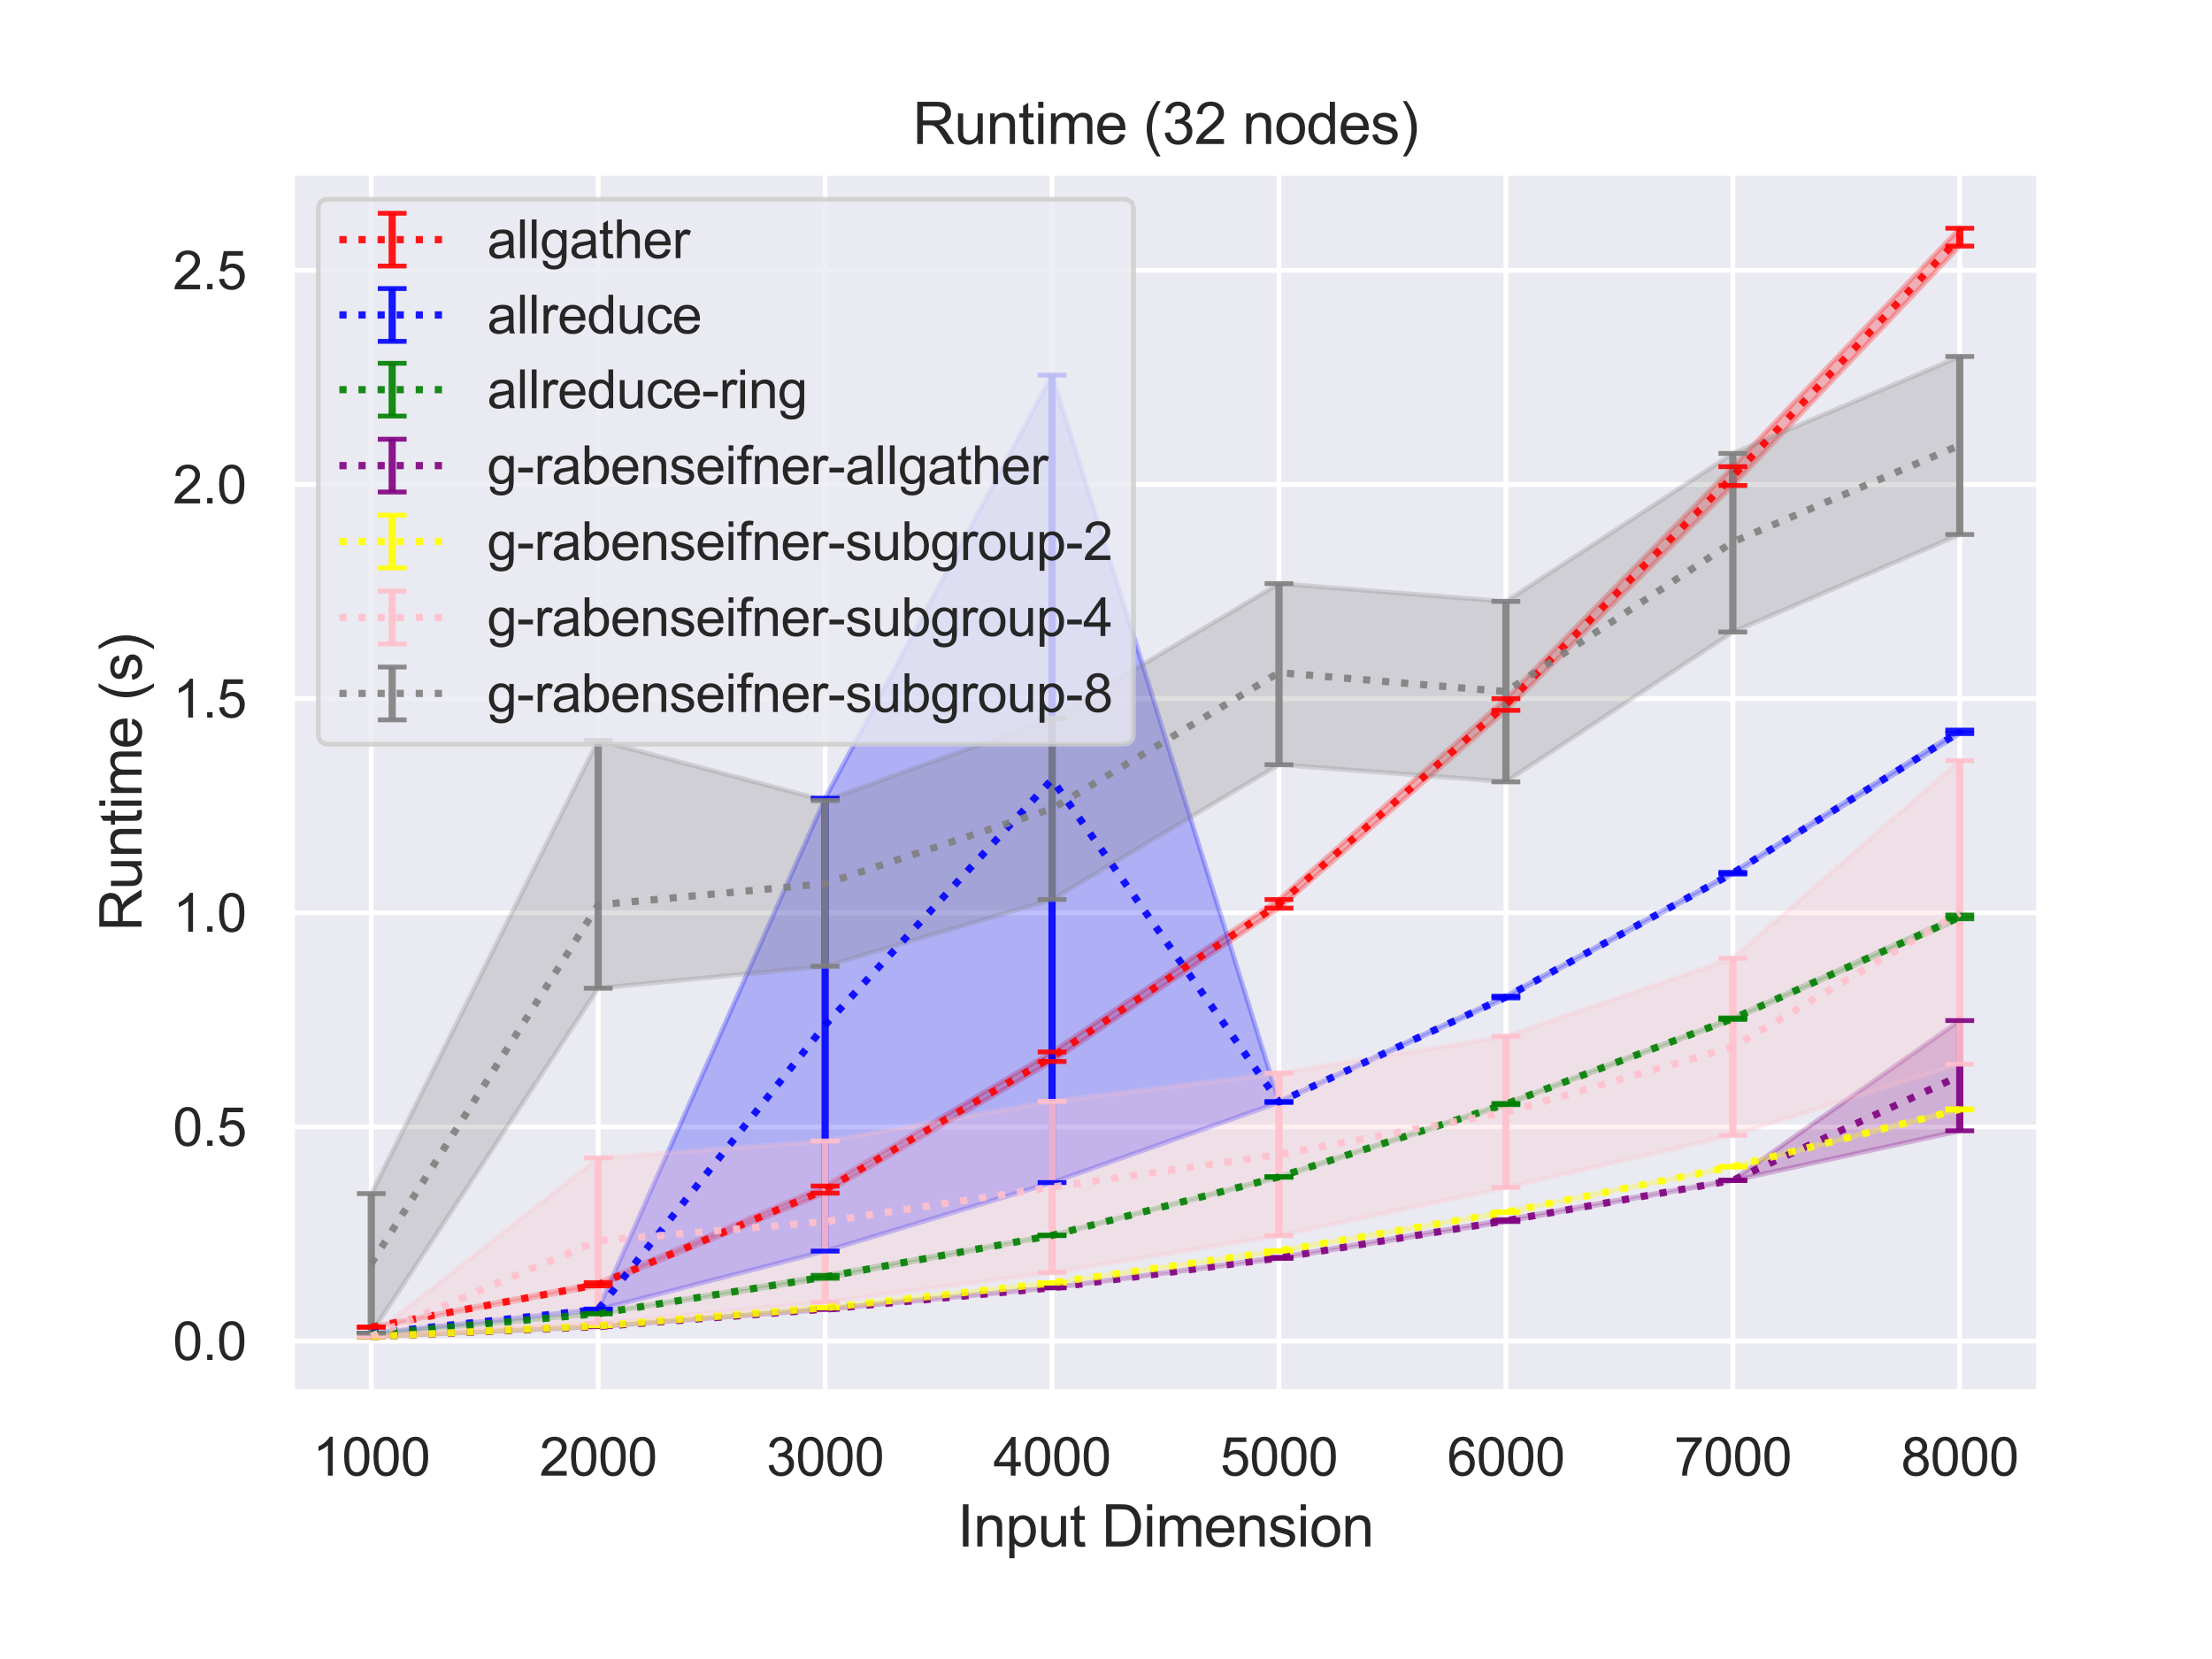 <?xml version="1.0" encoding="utf-8" standalone="no"?>
<!DOCTYPE svg PUBLIC "-//W3C//DTD SVG 1.1//EN"
  "http://www.w3.org/Graphics/SVG/1.1/DTD/svg11.dtd">
<svg height="345.6pt" version="1.1" viewBox="0 0 460.8 345.6" width="460.8pt" xmlns="http://www.w3.org/2000/svg" xmlns:xlink="http://www.w3.org/1999/xlink">
 <defs>
  <style type="text/css">*{stroke-linecap:butt;stroke-linejoin:round;}</style>
 </defs>
 <g id="figure_1">
  <g id="patch_1">
   <path d="M 0 345.6 
L 460.8 345.6 
L 460.8 0 
L 0 0 
z
" style="fill:#ffffff;"/>
  </g>
  <g id="axes_1">
   <g id="patch_2">
    <path d="M 60.8 290.02 
L 424.8 290.02 
L 424.8 36 
L 60.8 36 
z
" style="fill:#eaeaf2;"/>
   </g>
   <g id="matplotlib.axis_1">
    <g id="xtick_1">
     <g id="line2d_1">
      <path clip-path="url(#p036d8ee648)" d="M 77.345 290.02 
L 77.345 36 
" style="fill:none;stroke:#ffffff;stroke-linecap:round;"/>
     </g>
     <g id="text_1">
      <!-- 1000 -->
      <g style="fill:#262626;" transform="translate(65.111 307.394)scale(0.11 -0.11)">
       <defs>
        <path d="M 2384 0 
L 1822 0 
L 1822 3584 
Q 1619 3391 1289 3197 
Q 959 3003 697 2906 
L 697 3450 
Q 1169 3672 1522 3987 
Q 1875 4303 2022 4600 
L 2384 4600 
L 2384 0 
z
" id="ArialMT-31" transform="scale(0.016)"/>
        <path d="M 266 2259 
Q 266 3072 433 3567 
Q 600 4063 929 4331 
Q 1259 4600 1759 4600 
Q 2128 4600 2406 4451 
Q 2684 4303 2865 4023 
Q 3047 3744 3150 3342 
Q 3253 2941 3253 2259 
Q 3253 1453 3087 958 
Q 2922 463 2592 192 
Q 2263 -78 1759 -78 
Q 1097 -78 719 397 
Q 266 969 266 2259 
z
M 844 2259 
Q 844 1131 1108 757 
Q 1372 384 1759 384 
Q 2147 384 2411 759 
Q 2675 1134 2675 2259 
Q 2675 3391 2411 3762 
Q 2147 4134 1753 4134 
Q 1366 4134 1134 3806 
Q 844 3388 844 2259 
z
" id="ArialMT-30" transform="scale(0.016)"/>
       </defs>
       <use xlink:href="#ArialMT-31"/>
       <use x="55.615" xlink:href="#ArialMT-30"/>
       <use x="111.23" xlink:href="#ArialMT-30"/>
       <use x="166.846" xlink:href="#ArialMT-30"/>
      </g>
     </g>
    </g>
    <g id="xtick_2">
     <g id="line2d_2">
      <path clip-path="url(#p036d8ee648)" d="M 124.618 290.02 
L 124.618 36 
" style="fill:none;stroke:#ffffff;stroke-linecap:round;"/>
     </g>
     <g id="text_2">
      <!-- 2000 -->
      <g style="fill:#262626;" transform="translate(112.384 307.394)scale(0.11 -0.11)">
       <defs>
        <path d="M 3222 541 
L 3222 0 
L 194 0 
Q 188 203 259 391 
Q 375 700 629 1000 
Q 884 1300 1366 1694 
Q 2113 2306 2375 2664 
Q 2638 3022 2638 3341 
Q 2638 3675 2398 3904 
Q 2159 4134 1775 4134 
Q 1369 4134 1125 3890 
Q 881 3647 878 3216 
L 300 3275 
Q 359 3922 746 4261 
Q 1134 4600 1788 4600 
Q 2447 4600 2831 4234 
Q 3216 3869 3216 3328 
Q 3216 3053 3103 2787 
Q 2991 2522 2730 2228 
Q 2469 1934 1863 1422 
Q 1356 997 1212 845 
Q 1069 694 975 541 
L 3222 541 
z
" id="ArialMT-32" transform="scale(0.016)"/>
       </defs>
       <use xlink:href="#ArialMT-32"/>
       <use x="55.615" xlink:href="#ArialMT-30"/>
       <use x="111.23" xlink:href="#ArialMT-30"/>
       <use x="166.846" xlink:href="#ArialMT-30"/>
      </g>
     </g>
    </g>
    <g id="xtick_3">
     <g id="line2d_3">
      <path clip-path="url(#p036d8ee648)" d="M 171.891 290.02 
L 171.891 36 
" style="fill:none;stroke:#ffffff;stroke-linecap:round;"/>
     </g>
     <g id="text_3">
      <!-- 3000 -->
      <g style="fill:#262626;" transform="translate(159.657 307.394)scale(0.11 -0.11)">
       <defs>
        <path d="M 269 1209 
L 831 1284 
Q 928 806 1161 595 
Q 1394 384 1728 384 
Q 2125 384 2398 659 
Q 2672 934 2672 1341 
Q 2672 1728 2419 1979 
Q 2166 2231 1775 2231 
Q 1616 2231 1378 2169 
L 1441 2663 
Q 1497 2656 1531 2656 
Q 1891 2656 2178 2843 
Q 2466 3031 2466 3422 
Q 2466 3731 2256 3934 
Q 2047 4138 1716 4138 
Q 1388 4138 1169 3931 
Q 950 3725 888 3313 
L 325 3413 
Q 428 3978 793 4289 
Q 1159 4600 1703 4600 
Q 2078 4600 2393 4439 
Q 2709 4278 2876 4000 
Q 3044 3722 3044 3409 
Q 3044 3113 2884 2869 
Q 2725 2625 2413 2481 
Q 2819 2388 3044 2092 
Q 3269 1797 3269 1353 
Q 3269 753 2831 336 
Q 2394 -81 1725 -81 
Q 1122 -81 723 278 
Q 325 638 269 1209 
z
" id="ArialMT-33" transform="scale(0.016)"/>
       </defs>
       <use xlink:href="#ArialMT-33"/>
       <use x="55.615" xlink:href="#ArialMT-30"/>
       <use x="111.23" xlink:href="#ArialMT-30"/>
       <use x="166.846" xlink:href="#ArialMT-30"/>
      </g>
     </g>
    </g>
    <g id="xtick_4">
     <g id="line2d_4">
      <path clip-path="url(#p036d8ee648)" d="M 219.164 290.02 
L 219.164 36 
" style="fill:none;stroke:#ffffff;stroke-linecap:round;"/>
     </g>
     <g id="text_4">
      <!-- 4000 -->
      <g style="fill:#262626;" transform="translate(206.93 307.394)scale(0.11 -0.11)">
       <defs>
        <path d="M 2069 0 
L 2069 1097 
L 81 1097 
L 81 1613 
L 2172 4581 
L 2631 4581 
L 2631 1613 
L 3250 1613 
L 3250 1097 
L 2631 1097 
L 2631 0 
L 2069 0 
z
M 2069 1613 
L 2069 3678 
L 634 1613 
L 2069 1613 
z
" id="ArialMT-34" transform="scale(0.016)"/>
       </defs>
       <use xlink:href="#ArialMT-34"/>
       <use x="55.615" xlink:href="#ArialMT-30"/>
       <use x="111.23" xlink:href="#ArialMT-30"/>
       <use x="166.846" xlink:href="#ArialMT-30"/>
      </g>
     </g>
    </g>
    <g id="xtick_5">
     <g id="line2d_5">
      <path clip-path="url(#p036d8ee648)" d="M 266.436 290.02 
L 266.436 36 
" style="fill:none;stroke:#ffffff;stroke-linecap:round;"/>
     </g>
     <g id="text_5">
      <!-- 5000 -->
      <g style="fill:#262626;" transform="translate(254.202 307.394)scale(0.11 -0.11)">
       <defs>
        <path d="M 266 1200 
L 856 1250 
Q 922 819 1161 601 
Q 1400 384 1738 384 
Q 2144 384 2425 690 
Q 2706 997 2706 1503 
Q 2706 1984 2436 2262 
Q 2166 2541 1728 2541 
Q 1456 2541 1237 2417 
Q 1019 2294 894 2097 
L 366 2166 
L 809 4519 
L 3088 4519 
L 3088 3981 
L 1259 3981 
L 1013 2750 
Q 1425 3038 1878 3038 
Q 2478 3038 2890 2622 
Q 3303 2206 3303 1553 
Q 3303 931 2941 478 
Q 2500 -78 1738 -78 
Q 1113 -78 717 272 
Q 322 622 266 1200 
z
" id="ArialMT-35" transform="scale(0.016)"/>
       </defs>
       <use xlink:href="#ArialMT-35"/>
       <use x="55.615" xlink:href="#ArialMT-30"/>
       <use x="111.23" xlink:href="#ArialMT-30"/>
       <use x="166.846" xlink:href="#ArialMT-30"/>
      </g>
     </g>
    </g>
    <g id="xtick_6">
     <g id="line2d_6">
      <path clip-path="url(#p036d8ee648)" d="M 313.709 290.02 
L 313.709 36 
" style="fill:none;stroke:#ffffff;stroke-linecap:round;"/>
     </g>
     <g id="text_6">
      <!-- 6000 -->
      <g style="fill:#262626;" transform="translate(301.475 307.394)scale(0.11 -0.11)">
       <defs>
        <path d="M 3184 3459 
L 2625 3416 
Q 2550 3747 2413 3897 
Q 2184 4138 1850 4138 
Q 1581 4138 1378 3988 
Q 1113 3794 959 3422 
Q 806 3050 800 2363 
Q 1003 2672 1297 2822 
Q 1591 2972 1913 2972 
Q 2475 2972 2870 2558 
Q 3266 2144 3266 1488 
Q 3266 1056 3080 686 
Q 2894 316 2569 119 
Q 2244 -78 1831 -78 
Q 1128 -78 684 439 
Q 241 956 241 2144 
Q 241 3472 731 4075 
Q 1159 4600 1884 4600 
Q 2425 4600 2770 4297 
Q 3116 3994 3184 3459 
z
M 888 1484 
Q 888 1194 1011 928 
Q 1134 663 1356 523 
Q 1578 384 1822 384 
Q 2178 384 2434 671 
Q 2691 959 2691 1453 
Q 2691 1928 2437 2201 
Q 2184 2475 1800 2475 
Q 1419 2475 1153 2201 
Q 888 1928 888 1484 
z
" id="ArialMT-36" transform="scale(0.016)"/>
       </defs>
       <use xlink:href="#ArialMT-36"/>
       <use x="55.615" xlink:href="#ArialMT-30"/>
       <use x="111.23" xlink:href="#ArialMT-30"/>
       <use x="166.846" xlink:href="#ArialMT-30"/>
      </g>
     </g>
    </g>
    <g id="xtick_7">
     <g id="line2d_7">
      <path clip-path="url(#p036d8ee648)" d="M 360.982 290.02 
L 360.982 36 
" style="fill:none;stroke:#ffffff;stroke-linecap:round;"/>
     </g>
     <g id="text_7">
      <!-- 7000 -->
      <g style="fill:#262626;" transform="translate(348.748 307.394)scale(0.11 -0.11)">
       <defs>
        <path d="M 303 3981 
L 303 4522 
L 3269 4522 
L 3269 4084 
Q 2831 3619 2401 2847 
Q 1972 2075 1738 1259 
Q 1569 684 1522 0 
L 944 0 
Q 953 541 1156 1306 
Q 1359 2072 1739 2783 
Q 2119 3494 2547 3981 
L 303 3981 
z
" id="ArialMT-37" transform="scale(0.016)"/>
       </defs>
       <use xlink:href="#ArialMT-37"/>
       <use x="55.615" xlink:href="#ArialMT-30"/>
       <use x="111.23" xlink:href="#ArialMT-30"/>
       <use x="166.846" xlink:href="#ArialMT-30"/>
      </g>
     </g>
    </g>
    <g id="xtick_8">
     <g id="line2d_8">
      <path clip-path="url(#p036d8ee648)" d="M 408.255 290.02 
L 408.255 36 
" style="fill:none;stroke:#ffffff;stroke-linecap:round;"/>
     </g>
     <g id="text_8">
      <!-- 8000 -->
      <g style="fill:#262626;" transform="translate(396.02 307.394)scale(0.11 -0.11)">
       <defs>
        <path d="M 1131 2484 
Q 781 2613 612 2850 
Q 444 3088 444 3419 
Q 444 3919 803 4259 
Q 1163 4600 1759 4600 
Q 2359 4600 2725 4251 
Q 3091 3903 3091 3403 
Q 3091 3084 2923 2848 
Q 2756 2613 2416 2484 
Q 2838 2347 3058 2040 
Q 3278 1734 3278 1309 
Q 3278 722 2862 322 
Q 2447 -78 1769 -78 
Q 1091 -78 675 323 
Q 259 725 259 1325 
Q 259 1772 486 2073 
Q 713 2375 1131 2484 
z
M 1019 3438 
Q 1019 3113 1228 2906 
Q 1438 2700 1772 2700 
Q 2097 2700 2305 2904 
Q 2513 3109 2513 3406 
Q 2513 3716 2298 3927 
Q 2084 4138 1766 4138 
Q 1444 4138 1231 3931 
Q 1019 3725 1019 3438 
z
M 838 1322 
Q 838 1081 952 856 
Q 1066 631 1291 507 
Q 1516 384 1775 384 
Q 2178 384 2440 643 
Q 2703 903 2703 1303 
Q 2703 1709 2433 1975 
Q 2163 2241 1756 2241 
Q 1359 2241 1098 1978 
Q 838 1716 838 1322 
z
" id="ArialMT-38" transform="scale(0.016)"/>
       </defs>
       <use xlink:href="#ArialMT-38"/>
       <use x="55.615" xlink:href="#ArialMT-30"/>
       <use x="111.23" xlink:href="#ArialMT-30"/>
       <use x="166.846" xlink:href="#ArialMT-30"/>
      </g>
     </g>
    </g>
    <g id="text_9">
     <!-- Input Dimension -->
     <g style="fill:#262626;" transform="translate(199.446 322.169)scale(0.12 -0.12)">
      <defs>
       <path d="M 597 0 
L 597 4581 
L 1203 4581 
L 1203 0 
L 597 0 
z
" id="ArialMT-49" transform="scale(0.016)"/>
       <path d="M 422 0 
L 422 3319 
L 928 3319 
L 928 2847 
Q 1294 3394 1984 3394 
Q 2284 3394 2536 3286 
Q 2788 3178 2913 3003 
Q 3038 2828 3088 2588 
Q 3119 2431 3119 2041 
L 3119 0 
L 2556 0 
L 2556 2019 
Q 2556 2363 2490 2533 
Q 2425 2703 2258 2804 
Q 2091 2906 1866 2906 
Q 1506 2906 1245 2678 
Q 984 2450 984 1813 
L 984 0 
L 422 0 
z
" id="ArialMT-6e" transform="scale(0.016)"/>
       <path d="M 422 -1272 
L 422 3319 
L 934 3319 
L 934 2888 
Q 1116 3141 1344 3267 
Q 1572 3394 1897 3394 
Q 2322 3394 2647 3175 
Q 2972 2956 3137 2557 
Q 3303 2159 3303 1684 
Q 3303 1175 3120 767 
Q 2938 359 2589 142 
Q 2241 -75 1856 -75 
Q 1575 -75 1351 44 
Q 1128 163 984 344 
L 984 -1272 
L 422 -1272 
z
M 931 1641 
Q 931 1000 1190 694 
Q 1450 388 1819 388 
Q 2194 388 2461 705 
Q 2728 1022 2728 1688 
Q 2728 2322 2467 2637 
Q 2206 2953 1844 2953 
Q 1484 2953 1207 2617 
Q 931 2281 931 1641 
z
" id="ArialMT-70" transform="scale(0.016)"/>
       <path d="M 2597 0 
L 2597 488 
Q 2209 -75 1544 -75 
Q 1250 -75 995 37 
Q 741 150 617 320 
Q 494 491 444 738 
Q 409 903 409 1263 
L 409 3319 
L 972 3319 
L 972 1478 
Q 972 1038 1006 884 
Q 1059 663 1231 536 
Q 1403 409 1656 409 
Q 1909 409 2131 539 
Q 2353 669 2445 892 
Q 2538 1116 2538 1541 
L 2538 3319 
L 3100 3319 
L 3100 0 
L 2597 0 
z
" id="ArialMT-75" transform="scale(0.016)"/>
       <path d="M 1650 503 
L 1731 6 
Q 1494 -44 1306 -44 
Q 1000 -44 831 53 
Q 663 150 594 308 
Q 525 466 525 972 
L 525 2881 
L 113 2881 
L 113 3319 
L 525 3319 
L 525 4141 
L 1084 4478 
L 1084 3319 
L 1650 3319 
L 1650 2881 
L 1084 2881 
L 1084 941 
Q 1084 700 1114 631 
Q 1144 563 1211 522 
Q 1278 481 1403 481 
Q 1497 481 1650 503 
z
" id="ArialMT-74" transform="scale(0.016)"/>
       <path id="ArialMT-20" transform="scale(0.016)"/>
       <path d="M 494 0 
L 494 4581 
L 2072 4581 
Q 2606 4581 2888 4516 
Q 3281 4425 3559 4188 
Q 3922 3881 4101 3404 
Q 4281 2928 4281 2316 
Q 4281 1794 4159 1391 
Q 4038 988 3847 723 
Q 3656 459 3429 307 
Q 3203 156 2883 78 
Q 2563 0 2147 0 
L 494 0 
z
M 1100 541 
L 2078 541 
Q 2531 541 2789 625 
Q 3047 709 3200 863 
Q 3416 1078 3536 1442 
Q 3656 1806 3656 2325 
Q 3656 3044 3420 3430 
Q 3184 3816 2847 3947 
Q 2603 4041 2063 4041 
L 1100 4041 
L 1100 541 
z
" id="ArialMT-44" transform="scale(0.016)"/>
       <path d="M 425 3934 
L 425 4581 
L 988 4581 
L 988 3934 
L 425 3934 
z
M 425 0 
L 425 3319 
L 988 3319 
L 988 0 
L 425 0 
z
" id="ArialMT-69" transform="scale(0.016)"/>
       <path d="M 422 0 
L 422 3319 
L 925 3319 
L 925 2853 
Q 1081 3097 1340 3245 
Q 1600 3394 1931 3394 
Q 2300 3394 2536 3241 
Q 2772 3088 2869 2813 
Q 3263 3394 3894 3394 
Q 4388 3394 4653 3120 
Q 4919 2847 4919 2278 
L 4919 0 
L 4359 0 
L 4359 2091 
Q 4359 2428 4304 2576 
Q 4250 2725 4106 2815 
Q 3963 2906 3769 2906 
Q 3419 2906 3187 2673 
Q 2956 2441 2956 1928 
L 2956 0 
L 2394 0 
L 2394 2156 
Q 2394 2531 2256 2718 
Q 2119 2906 1806 2906 
Q 1569 2906 1367 2781 
Q 1166 2656 1075 2415 
Q 984 2175 984 1722 
L 984 0 
L 422 0 
z
" id="ArialMT-6d" transform="scale(0.016)"/>
       <path d="M 2694 1069 
L 3275 997 
Q 3138 488 2766 206 
Q 2394 -75 1816 -75 
Q 1088 -75 661 373 
Q 234 822 234 1631 
Q 234 2469 665 2931 
Q 1097 3394 1784 3394 
Q 2450 3394 2872 2941 
Q 3294 2488 3294 1666 
Q 3294 1616 3291 1516 
L 816 1516 
Q 847 969 1125 678 
Q 1403 388 1819 388 
Q 2128 388 2347 550 
Q 2566 713 2694 1069 
z
M 847 1978 
L 2700 1978 
Q 2663 2397 2488 2606 
Q 2219 2931 1791 2931 
Q 1403 2931 1139 2672 
Q 875 2413 847 1978 
z
" id="ArialMT-65" transform="scale(0.016)"/>
       <path d="M 197 991 
L 753 1078 
Q 800 744 1014 566 
Q 1228 388 1613 388 
Q 2000 388 2187 545 
Q 2375 703 2375 916 
Q 2375 1106 2209 1216 
Q 2094 1291 1634 1406 
Q 1016 1563 777 1677 
Q 538 1791 414 1992 
Q 291 2194 291 2438 
Q 291 2659 392 2848 
Q 494 3038 669 3163 
Q 800 3259 1026 3326 
Q 1253 3394 1513 3394 
Q 1903 3394 2198 3281 
Q 2494 3169 2634 2976 
Q 2775 2784 2828 2463 
L 2278 2388 
Q 2241 2644 2061 2787 
Q 1881 2931 1553 2931 
Q 1166 2931 1000 2803 
Q 834 2675 834 2503 
Q 834 2394 903 2306 
Q 972 2216 1119 2156 
Q 1203 2125 1616 2013 
Q 2213 1853 2448 1751 
Q 2684 1650 2818 1456 
Q 2953 1263 2953 975 
Q 2953 694 2789 445 
Q 2625 197 2315 61 
Q 2006 -75 1616 -75 
Q 969 -75 630 194 
Q 291 463 197 991 
z
" id="ArialMT-73" transform="scale(0.016)"/>
       <path d="M 213 1659 
Q 213 2581 725 3025 
Q 1153 3394 1769 3394 
Q 2453 3394 2887 2945 
Q 3322 2497 3322 1706 
Q 3322 1066 3130 698 
Q 2938 331 2570 128 
Q 2203 -75 1769 -75 
Q 1072 -75 642 372 
Q 213 819 213 1659 
z
M 791 1659 
Q 791 1022 1069 705 
Q 1347 388 1769 388 
Q 2188 388 2466 706 
Q 2744 1025 2744 1678 
Q 2744 2294 2464 2611 
Q 2184 2928 1769 2928 
Q 1347 2928 1069 2612 
Q 791 2297 791 1659 
z
" id="ArialMT-6f" transform="scale(0.016)"/>
      </defs>
      <use xlink:href="#ArialMT-49"/>
      <use x="27.783" xlink:href="#ArialMT-6e"/>
      <use x="83.398" xlink:href="#ArialMT-70"/>
      <use x="139.014" xlink:href="#ArialMT-75"/>
      <use x="194.629" xlink:href="#ArialMT-74"/>
      <use x="222.412" xlink:href="#ArialMT-20"/>
      <use x="250.195" xlink:href="#ArialMT-44"/>
      <use x="322.412" xlink:href="#ArialMT-69"/>
      <use x="344.629" xlink:href="#ArialMT-6d"/>
      <use x="427.93" xlink:href="#ArialMT-65"/>
      <use x="483.545" xlink:href="#ArialMT-6e"/>
      <use x="539.16" xlink:href="#ArialMT-73"/>
      <use x="589.16" xlink:href="#ArialMT-69"/>
      <use x="611.377" xlink:href="#ArialMT-6f"/>
      <use x="666.992" xlink:href="#ArialMT-6e"/>
     </g>
    </g>
   </g>
   <g id="matplotlib.axis_2">
    <g id="ytick_1">
     <g id="line2d_9">
      <path clip-path="url(#p036d8ee648)" d="M 60.8 279.366 
L 424.8 279.366 
" style="fill:none;stroke:#ffffff;stroke-linecap:round;"/>
     </g>
     <g id="text_10">
      <!-- 0.0 -->
      <g style="fill:#262626;" transform="translate(36.01 283.303)scale(0.11 -0.11)">
       <defs>
        <path d="M 581 0 
L 581 641 
L 1222 641 
L 1222 0 
L 581 0 
z
" id="ArialMT-2e" transform="scale(0.016)"/>
       </defs>
       <use xlink:href="#ArialMT-30"/>
       <use x="55.615" xlink:href="#ArialMT-2e"/>
       <use x="83.398" xlink:href="#ArialMT-30"/>
      </g>
     </g>
    </g>
    <g id="ytick_2">
     <g id="line2d_10">
      <path clip-path="url(#p036d8ee648)" d="M 60.8 234.758 
L 424.8 234.758 
" style="fill:none;stroke:#ffffff;stroke-linecap:round;"/>
     </g>
     <g id="text_11">
      <!-- 0.5 -->
      <g style="fill:#262626;" transform="translate(36.01 238.695)scale(0.11 -0.11)">
       <use xlink:href="#ArialMT-30"/>
       <use x="55.615" xlink:href="#ArialMT-2e"/>
       <use x="83.398" xlink:href="#ArialMT-35"/>
      </g>
     </g>
    </g>
    <g id="ytick_3">
     <g id="line2d_11">
      <path clip-path="url(#p036d8ee648)" d="M 60.8 190.149 
L 424.8 190.149 
" style="fill:none;stroke:#ffffff;stroke-linecap:round;"/>
     </g>
     <g id="text_12">
      <!-- 1.0 -->
      <g style="fill:#262626;" transform="translate(36.01 194.086)scale(0.11 -0.11)">
       <use xlink:href="#ArialMT-31"/>
       <use x="55.615" xlink:href="#ArialMT-2e"/>
       <use x="83.398" xlink:href="#ArialMT-30"/>
      </g>
     </g>
    </g>
    <g id="ytick_4">
     <g id="line2d_12">
      <path clip-path="url(#p036d8ee648)" d="M 60.8 145.541 
L 424.8 145.541 
" style="fill:none;stroke:#ffffff;stroke-linecap:round;"/>
     </g>
     <g id="text_13">
      <!-- 1.5 -->
      <g style="fill:#262626;" transform="translate(36.01 149.478)scale(0.11 -0.11)">
       <use xlink:href="#ArialMT-31"/>
       <use x="55.615" xlink:href="#ArialMT-2e"/>
       <use x="83.398" xlink:href="#ArialMT-35"/>
      </g>
     </g>
    </g>
    <g id="ytick_5">
     <g id="line2d_13">
      <path clip-path="url(#p036d8ee648)" d="M 60.8 100.933 
L 424.8 100.933 
" style="fill:none;stroke:#ffffff;stroke-linecap:round;"/>
     </g>
     <g id="text_14">
      <!-- 2.0 -->
      <g style="fill:#262626;" transform="translate(36.01 104.87)scale(0.11 -0.11)">
       <use xlink:href="#ArialMT-32"/>
       <use x="55.615" xlink:href="#ArialMT-2e"/>
       <use x="83.398" xlink:href="#ArialMT-30"/>
      </g>
     </g>
    </g>
    <g id="ytick_6">
     <g id="line2d_14">
      <path clip-path="url(#p036d8ee648)" d="M 60.8 56.325 
L 424.8 56.325 
" style="fill:none;stroke:#ffffff;stroke-linecap:round;"/>
     </g>
     <g id="text_15">
      <!-- 2.5 -->
      <g style="fill:#262626;" transform="translate(36.01 60.261)scale(0.11 -0.11)">
       <use xlink:href="#ArialMT-32"/>
       <use x="55.615" xlink:href="#ArialMT-2e"/>
       <use x="83.398" xlink:href="#ArialMT-35"/>
      </g>
     </g>
    </g>
    <g id="text_16">
     <!-- Runtime (s) -->
     <g style="fill:#262626;" transform="translate(29.484 194.013)rotate(-90)scale(0.12 -0.12)">
      <defs>
       <path d="M 503 0 
L 503 4581 
L 2534 4581 
Q 3147 4581 3465 4457 
Q 3784 4334 3975 4021 
Q 4166 3709 4166 3331 
Q 4166 2844 3850 2509 
Q 3534 2175 2875 2084 
Q 3116 1969 3241 1856 
Q 3506 1613 3744 1247 
L 4541 0 
L 3778 0 
L 3172 953 
Q 2906 1366 2734 1584 
Q 2563 1803 2427 1890 
Q 2291 1978 2150 2013 
Q 2047 2034 1813 2034 
L 1109 2034 
L 1109 0 
L 503 0 
z
M 1109 2559 
L 2413 2559 
Q 2828 2559 3062 2645 
Q 3297 2731 3419 2920 
Q 3541 3109 3541 3331 
Q 3541 3656 3305 3865 
Q 3069 4075 2559 4075 
L 1109 4075 
L 1109 2559 
z
" id="ArialMT-52" transform="scale(0.016)"/>
       <path d="M 1497 -1347 
Q 1031 -759 709 28 
Q 388 816 388 1659 
Q 388 2403 628 3084 
Q 909 3875 1497 4659 
L 1900 4659 
Q 1522 4009 1400 3731 
Q 1209 3300 1100 2831 
Q 966 2247 966 1656 
Q 966 153 1900 -1347 
L 1497 -1347 
z
" id="ArialMT-28" transform="scale(0.016)"/>
       <path d="M 791 -1347 
L 388 -1347 
Q 1322 153 1322 1656 
Q 1322 2244 1188 2822 
Q 1081 3291 891 3722 
Q 769 4003 388 4659 
L 791 4659 
Q 1378 3875 1659 3084 
Q 1900 2403 1900 1659 
Q 1900 816 1576 28 
Q 1253 -759 791 -1347 
z
" id="ArialMT-29" transform="scale(0.016)"/>
      </defs>
      <use xlink:href="#ArialMT-52"/>
      <use x="72.217" xlink:href="#ArialMT-75"/>
      <use x="127.832" xlink:href="#ArialMT-6e"/>
      <use x="183.447" xlink:href="#ArialMT-74"/>
      <use x="211.23" xlink:href="#ArialMT-69"/>
      <use x="233.447" xlink:href="#ArialMT-6d"/>
      <use x="316.748" xlink:href="#ArialMT-65"/>
      <use x="372.363" xlink:href="#ArialMT-20"/>
      <use x="400.146" xlink:href="#ArialMT-28"/>
      <use x="433.447" xlink:href="#ArialMT-73"/>
      <use x="483.447" xlink:href="#ArialMT-29"/>
     </g>
    </g>
   </g>
   <g id="PolyCollection_1">
    <defs>
     <path d="M 77.345 -69.166 
L 77.345 -69.11 
L 124.618 -77.73 
L 171.891 -97.044 
L 219.164 -124.466 
L 266.436 -156.413 
L 313.709 -197.622 
L 360.982 -244.456 
L 408.255 -294.333 
L 408.255 -298.054 
L 408.255 -298.054 
L 360.982 -248.389 
L 313.709 -200.056 
L 266.436 -158.212 
L 219.164 -126.463 
L 171.891 -98.524 
L 124.618 -78.401 
L 77.345 -69.166 
z
" id="mca60d5a08e" style="stroke:#ff0000;stroke-opacity:0.25;"/>
    </defs>
    <g clip-path="url(#p036d8ee648)">
     <use style="fill:#ff0000;fill-opacity:0.25;stroke:#ff0000;stroke-opacity:0.25;" x="0" xlink:href="#mca60d5a08e" y="345.6"/>
    </g>
   </g>
   <g id="PolyCollection_2">
    <defs>
     <path d="M 77.345 -67.821 
L 77.345 -67.817 
L 124.618 -72.785 
L 171.891 -84.971 
L 219.164 -99.249 
L 266.436 -115.942 
L 313.709 -137.721 
L 360.982 -163.525 
L 408.255 -192.78 
L 408.255 -193.499 
L 408.255 -193.499 
L 360.982 -163.868 
L 313.709 -138.073 
L 266.436 -116.123 
L 219.164 -267.456 
L 171.891 -179.319 
L 124.618 -72.891 
L 77.345 -67.821 
z
" id="m08d9ffea4b" style="stroke:#0000ff;stroke-opacity:0.25;"/>
    </defs>
    <g clip-path="url(#p036d8ee648)">
     <use style="fill:#0000ff;fill-opacity:0.25;stroke:#0000ff;stroke-opacity:0.25;" x="0" xlink:href="#m08d9ffea4b" y="345.6"/>
    </g>
   </g>
   <g id="PolyCollection_3">
    <defs>
     <path d="M 77.345 -67.694 
L 77.345 -67.684 
L 124.618 -71.928 
L 171.891 -79.315 
L 219.164 -88.205 
L 266.436 -100.355 
L 313.709 -115.483 
L 360.982 -133.238 
L 408.255 -154.195 
L 408.255 -154.976 
L 408.255 -154.976 
L 360.982 -133.546 
L 313.709 -115.735 
L 266.436 -100.494 
L 219.164 -88.293 
L 171.891 -79.915 
L 124.618 -71.966 
L 77.345 -67.694 
z
" id="m94896a8b08" style="stroke:#008000;stroke-opacity:0.25;"/>
    </defs>
    <g clip-path="url(#p036d8ee648)">
     <use style="fill:#008000;fill-opacity:0.25;stroke:#008000;stroke-opacity:0.25;" x="0" xlink:href="#m94896a8b08" y="345.6"/>
    </g>
   </g>
   <g id="PolyCollection_4">
    <defs>
     <path d="M 77.345 -67.13 
L 77.345 -67.126 
L 124.618 -69.239 
L 171.891 -72.813 
L 219.164 -77.319 
L 266.436 -83.451 
L 313.709 -91.136 
L 360.982 -99.665 
L 408.255 -110.029 
L 408.255 -132.999 
L 408.255 -132.999 
L 360.982 -99.776 
L 313.709 -91.513 
L 266.436 -83.669 
L 219.164 -77.345 
L 171.891 -72.957 
L 124.618 -69.248 
L 77.345 -67.13 
z
" id="mb9ca410b0c" style="stroke:#800080;stroke-opacity:0.25;"/>
    </defs>
    <g clip-path="url(#p036d8ee648)">
     <use style="fill:#800080;fill-opacity:0.25;stroke:#800080;stroke-opacity:0.25;" x="0" xlink:href="#mb9ca410b0c" y="345.6"/>
    </g>
   </g>
   <g id="PolyCollection_5">
    <defs>
     <path d="M 77.345 -67.158 
L 77.345 -67.152 
L 124.618 -69.406 
L 171.891 -73.15 
L 219.164 -78.325 
L 266.436 -84.96 
L 313.709 -93.01 
L 360.982 -102.499 
L 408.255 -114.376 
L 408.255 -114.623 
L 408.255 -114.623 
L 360.982 -102.629 
L 313.709 -93.153 
L 266.436 -85.09 
L 219.164 -78.39 
L 171.891 -73.234 
L 124.618 -69.419 
L 77.345 -67.158 
z
" id="m772714b1b4" style="stroke:#ffff00;stroke-opacity:0.25;"/>
    </defs>
    <g clip-path="url(#p036d8ee648)">
     <use style="fill:#ffff00;fill-opacity:0.25;stroke:#ffff00;stroke-opacity:0.25;" x="0" xlink:href="#m772714b1b4" y="345.6"/>
    </g>
   </g>
   <g id="PolyCollection_6">
    <defs>
     <path d="M 77.345 -67.248 
L 77.345 -67.239 
L 124.618 -69.917 
L 171.891 -74.332 
L 219.164 -80.499 
L 266.436 -88.19 
L 313.709 -98.229 
L 360.982 -109.091 
L 408.255 -123.91 
L 408.255 -187.143 
L 408.255 -187.143 
L 360.982 -145.987 
L 313.709 -129.726 
L 266.436 -122.049 
L 219.164 -116.17 
L 171.891 -107.913 
L 124.618 -104.387 
L 77.345 -67.248 
z
" id="m97140dc447" style="stroke:#ffc0cb;stroke-opacity:0.25;"/>
    </defs>
    <g clip-path="url(#p036d8ee648)">
     <use style="fill:#ffc0cb;fill-opacity:0.25;stroke:#ffc0cb;stroke-opacity:0.25;" x="0" xlink:href="#m97140dc447" y="345.6"/>
    </g>
   </g>
   <g id="PolyCollection_7">
    <defs>
     <path d="M 77.345 -96.953 
L 77.345 -67.879 
L 124.618 -139.73 
L 171.891 -144.312 
L 219.164 -158.225 
L 266.436 -186.306 
L 313.709 -182.736 
L 360.982 -213.932 
L 408.255 -234.256 
L 408.255 -271.339 
L 408.255 -271.339 
L 360.982 -251.151 
L 313.709 -220.31 
L 266.436 -224.03 
L 219.164 -195.967 
L 171.891 -178.826 
L 124.618 -191.386 
L 77.345 -96.953 
z
" id="m65934b6835" style="stroke:#808080;stroke-opacity:0.25;"/>
    </defs>
    <g clip-path="url(#p036d8ee648)">
     <use style="fill:#808080;fill-opacity:0.25;stroke:#808080;stroke-opacity:0.25;" x="0" xlink:href="#m65934b6835" y="345.6"/>
    </g>
   </g>
   <g id="LineCollection_1">
    <path clip-path="url(#p036d8ee648)" d="M 77.345 276.49 
L 77.345 276.434 
" style="fill:none;stroke:#ff0000;stroke-opacity:0.9;stroke-width:1.5;"/>
    <path clip-path="url(#p036d8ee648)" d="M 124.618 267.87 
L 124.618 267.199 
" style="fill:none;stroke:#ff0000;stroke-opacity:0.9;stroke-width:1.5;"/>
    <path clip-path="url(#p036d8ee648)" d="M 171.891 248.556 
L 171.891 247.076 
" style="fill:none;stroke:#ff0000;stroke-opacity:0.9;stroke-width:1.5;"/>
    <path clip-path="url(#p036d8ee648)" d="M 219.164 221.134 
L 219.164 219.137 
" style="fill:none;stroke:#ff0000;stroke-opacity:0.9;stroke-width:1.5;"/>
    <path clip-path="url(#p036d8ee648)" d="M 266.436 189.187 
L 266.436 187.388 
" style="fill:none;stroke:#ff0000;stroke-opacity:0.9;stroke-width:1.5;"/>
    <path clip-path="url(#p036d8ee648)" d="M 313.709 147.978 
L 313.709 145.544 
" style="fill:none;stroke:#ff0000;stroke-opacity:0.9;stroke-width:1.5;"/>
    <path clip-path="url(#p036d8ee648)" d="M 360.982 101.144 
L 360.982 97.211 
" style="fill:none;stroke:#ff0000;stroke-opacity:0.9;stroke-width:1.5;"/>
    <path clip-path="url(#p036d8ee648)" d="M 408.255 51.267 
L 408.255 47.546 
" style="fill:none;stroke:#ff0000;stroke-opacity:0.9;stroke-width:1.5;"/>
   </g>
   <g id="LineCollection_2">
    <path clip-path="url(#p036d8ee648)" d="M 77.345 277.783 
L 77.345 277.779 
" style="fill:none;stroke:#0000ff;stroke-opacity:0.9;stroke-width:1.5;"/>
    <path clip-path="url(#p036d8ee648)" d="M 124.618 272.815 
L 124.618 272.709 
" style="fill:none;stroke:#0000ff;stroke-opacity:0.9;stroke-width:1.5;"/>
    <path clip-path="url(#p036d8ee648)" d="M 171.891 260.629 
L 171.891 166.281 
" style="fill:none;stroke:#0000ff;stroke-opacity:0.9;stroke-width:1.5;"/>
    <path clip-path="url(#p036d8ee648)" d="M 219.164 246.351 
L 219.164 78.144 
" style="fill:none;stroke:#0000ff;stroke-opacity:0.9;stroke-width:1.5;"/>
    <path clip-path="url(#p036d8ee648)" d="M 266.436 229.658 
L 266.436 229.477 
" style="fill:none;stroke:#0000ff;stroke-opacity:0.9;stroke-width:1.5;"/>
    <path clip-path="url(#p036d8ee648)" d="M 313.709 207.879 
L 313.709 207.527 
" style="fill:none;stroke:#0000ff;stroke-opacity:0.9;stroke-width:1.5;"/>
    <path clip-path="url(#p036d8ee648)" d="M 360.982 182.075 
L 360.982 181.732 
" style="fill:none;stroke:#0000ff;stroke-opacity:0.9;stroke-width:1.5;"/>
    <path clip-path="url(#p036d8ee648)" d="M 408.255 152.82 
L 408.255 152.101 
" style="fill:none;stroke:#0000ff;stroke-opacity:0.9;stroke-width:1.5;"/>
   </g>
   <g id="LineCollection_3">
    <path clip-path="url(#p036d8ee648)" d="M 77.345 277.916 
L 77.345 277.906 
" style="fill:none;stroke:#008000;stroke-opacity:0.9;stroke-width:1.5;"/>
    <path clip-path="url(#p036d8ee648)" d="M 124.618 273.672 
L 124.618 273.634 
" style="fill:none;stroke:#008000;stroke-opacity:0.9;stroke-width:1.5;"/>
    <path clip-path="url(#p036d8ee648)" d="M 171.891 266.285 
L 171.891 265.685 
" style="fill:none;stroke:#008000;stroke-opacity:0.9;stroke-width:1.5;"/>
    <path clip-path="url(#p036d8ee648)" d="M 219.164 257.395 
L 219.164 257.307 
" style="fill:none;stroke:#008000;stroke-opacity:0.9;stroke-width:1.5;"/>
    <path clip-path="url(#p036d8ee648)" d="M 266.436 245.245 
L 266.436 245.106 
" style="fill:none;stroke:#008000;stroke-opacity:0.9;stroke-width:1.5;"/>
    <path clip-path="url(#p036d8ee648)" d="M 313.709 230.117 
L 313.709 229.865 
" style="fill:none;stroke:#008000;stroke-opacity:0.9;stroke-width:1.5;"/>
    <path clip-path="url(#p036d8ee648)" d="M 360.982 212.362 
L 360.982 212.054 
" style="fill:none;stroke:#008000;stroke-opacity:0.9;stroke-width:1.5;"/>
    <path clip-path="url(#p036d8ee648)" d="M 408.255 191.405 
L 408.255 190.624 
" style="fill:none;stroke:#008000;stroke-opacity:0.9;stroke-width:1.5;"/>
   </g>
   <g id="LineCollection_4">
    <path clip-path="url(#p036d8ee648)" d="M 77.345 278.474 
L 77.345 278.47 
" style="fill:none;stroke:#800080;stroke-opacity:0.9;stroke-width:1.5;"/>
    <path clip-path="url(#p036d8ee648)" d="M 124.618 276.361 
L 124.618 276.352 
" style="fill:none;stroke:#800080;stroke-opacity:0.9;stroke-width:1.5;"/>
    <path clip-path="url(#p036d8ee648)" d="M 171.891 272.787 
L 171.891 272.643 
" style="fill:none;stroke:#800080;stroke-opacity:0.9;stroke-width:1.5;"/>
    <path clip-path="url(#p036d8ee648)" d="M 219.164 268.281 
L 219.164 268.255 
" style="fill:none;stroke:#800080;stroke-opacity:0.9;stroke-width:1.5;"/>
    <path clip-path="url(#p036d8ee648)" d="M 266.436 262.149 
L 266.436 261.931 
" style="fill:none;stroke:#800080;stroke-opacity:0.9;stroke-width:1.5;"/>
    <path clip-path="url(#p036d8ee648)" d="M 313.709 254.464 
L 313.709 254.087 
" style="fill:none;stroke:#800080;stroke-opacity:0.9;stroke-width:1.5;"/>
    <path clip-path="url(#p036d8ee648)" d="M 360.982 245.935 
L 360.982 245.824 
" style="fill:none;stroke:#800080;stroke-opacity:0.9;stroke-width:1.5;"/>
    <path clip-path="url(#p036d8ee648)" d="M 408.255 235.571 
L 408.255 212.601 
" style="fill:none;stroke:#800080;stroke-opacity:0.9;stroke-width:1.5;"/>
   </g>
   <g id="LineCollection_5">
    <path clip-path="url(#p036d8ee648)" d="M 77.345 278.448 
L 77.345 278.442 
" style="fill:none;stroke:#ffff00;stroke-opacity:0.9;stroke-width:1.5;"/>
    <path clip-path="url(#p036d8ee648)" d="M 124.618 276.194 
L 124.618 276.181 
" style="fill:none;stroke:#ffff00;stroke-opacity:0.9;stroke-width:1.5;"/>
    <path clip-path="url(#p036d8ee648)" d="M 171.891 272.45 
L 171.891 272.366 
" style="fill:none;stroke:#ffff00;stroke-opacity:0.9;stroke-width:1.5;"/>
    <path clip-path="url(#p036d8ee648)" d="M 219.164 267.275 
L 219.164 267.21 
" style="fill:none;stroke:#ffff00;stroke-opacity:0.9;stroke-width:1.5;"/>
    <path clip-path="url(#p036d8ee648)" d="M 266.436 260.64 
L 266.436 260.51 
" style="fill:none;stroke:#ffff00;stroke-opacity:0.9;stroke-width:1.5;"/>
    <path clip-path="url(#p036d8ee648)" d="M 313.709 252.59 
L 313.709 252.447 
" style="fill:none;stroke:#ffff00;stroke-opacity:0.9;stroke-width:1.5;"/>
    <path clip-path="url(#p036d8ee648)" d="M 360.982 243.101 
L 360.982 242.971 
" style="fill:none;stroke:#ffff00;stroke-opacity:0.9;stroke-width:1.5;"/>
    <path clip-path="url(#p036d8ee648)" d="M 408.255 231.224 
L 408.255 230.977 
" style="fill:none;stroke:#ffff00;stroke-opacity:0.9;stroke-width:1.5;"/>
   </g>
   <g id="LineCollection_6">
    <path clip-path="url(#p036d8ee648)" d="M 77.345 278.361 
L 77.345 278.352 
" style="fill:none;stroke:#ffc0cb;stroke-opacity:0.9;stroke-width:1.5;"/>
    <path clip-path="url(#p036d8ee648)" d="M 124.618 275.683 
L 124.618 241.213 
" style="fill:none;stroke:#ffc0cb;stroke-opacity:0.9;stroke-width:1.5;"/>
    <path clip-path="url(#p036d8ee648)" d="M 171.891 271.268 
L 171.891 237.687 
" style="fill:none;stroke:#ffc0cb;stroke-opacity:0.9;stroke-width:1.5;"/>
    <path clip-path="url(#p036d8ee648)" d="M 219.164 265.101 
L 219.164 229.43 
" style="fill:none;stroke:#ffc0cb;stroke-opacity:0.9;stroke-width:1.5;"/>
    <path clip-path="url(#p036d8ee648)" d="M 266.436 257.41 
L 266.436 223.551 
" style="fill:none;stroke:#ffc0cb;stroke-opacity:0.9;stroke-width:1.5;"/>
    <path clip-path="url(#p036d8ee648)" d="M 313.709 247.371 
L 313.709 215.874 
" style="fill:none;stroke:#ffc0cb;stroke-opacity:0.9;stroke-width:1.5;"/>
    <path clip-path="url(#p036d8ee648)" d="M 360.982 236.509 
L 360.982 199.613 
" style="fill:none;stroke:#ffc0cb;stroke-opacity:0.9;stroke-width:1.5;"/>
    <path clip-path="url(#p036d8ee648)" d="M 408.255 221.69 
L 408.255 158.457 
" style="fill:none;stroke:#ffc0cb;stroke-opacity:0.9;stroke-width:1.5;"/>
   </g>
   <g id="LineCollection_7">
    <path clip-path="url(#p036d8ee648)" d="M 77.345 277.721 
L 77.345 248.647 
" style="fill:none;stroke:#808080;stroke-opacity:0.9;stroke-width:1.5;"/>
    <path clip-path="url(#p036d8ee648)" d="M 124.618 205.87 
L 124.618 154.214 
" style="fill:none;stroke:#808080;stroke-opacity:0.9;stroke-width:1.5;"/>
    <path clip-path="url(#p036d8ee648)" d="M 171.891 201.288 
L 171.891 166.774 
" style="fill:none;stroke:#808080;stroke-opacity:0.9;stroke-width:1.5;"/>
    <path clip-path="url(#p036d8ee648)" d="M 219.164 187.375 
L 219.164 149.633 
" style="fill:none;stroke:#808080;stroke-opacity:0.9;stroke-width:1.5;"/>
    <path clip-path="url(#p036d8ee648)" d="M 266.436 159.294 
L 266.436 121.57 
" style="fill:none;stroke:#808080;stroke-opacity:0.9;stroke-width:1.5;"/>
    <path clip-path="url(#p036d8ee648)" d="M 313.709 162.864 
L 313.709 125.29 
" style="fill:none;stroke:#808080;stroke-opacity:0.9;stroke-width:1.5;"/>
    <path clip-path="url(#p036d8ee648)" d="M 360.982 131.668 
L 360.982 94.449 
" style="fill:none;stroke:#808080;stroke-opacity:0.9;stroke-width:1.5;"/>
    <path clip-path="url(#p036d8ee648)" d="M 408.255 111.344 
L 408.255 74.261 
" style="fill:none;stroke:#808080;stroke-opacity:0.9;stroke-width:1.5;"/>
   </g>
   <g id="line2d_15">
    <defs>
     <path d="M 3 0 
L -3 -0 
" id="mebf4223482" style="stroke:#ff0000;stroke-opacity:0.9;"/>
    </defs>
    <g clip-path="url(#p036d8ee648)">
     <use style="fill:#ff0000;fill-opacity:0.9;stroke:#ff0000;stroke-opacity:0.9;" x="77.345" xlink:href="#mebf4223482" y="276.49"/>
     <use style="fill:#ff0000;fill-opacity:0.9;stroke:#ff0000;stroke-opacity:0.9;" x="124.618" xlink:href="#mebf4223482" y="267.87"/>
     <use style="fill:#ff0000;fill-opacity:0.9;stroke:#ff0000;stroke-opacity:0.9;" x="171.891" xlink:href="#mebf4223482" y="248.556"/>
     <use style="fill:#ff0000;fill-opacity:0.9;stroke:#ff0000;stroke-opacity:0.9;" x="219.164" xlink:href="#mebf4223482" y="221.134"/>
     <use style="fill:#ff0000;fill-opacity:0.9;stroke:#ff0000;stroke-opacity:0.9;" x="266.436" xlink:href="#mebf4223482" y="189.187"/>
     <use style="fill:#ff0000;fill-opacity:0.9;stroke:#ff0000;stroke-opacity:0.9;" x="313.709" xlink:href="#mebf4223482" y="147.978"/>
     <use style="fill:#ff0000;fill-opacity:0.9;stroke:#ff0000;stroke-opacity:0.9;" x="360.982" xlink:href="#mebf4223482" y="101.144"/>
     <use style="fill:#ff0000;fill-opacity:0.9;stroke:#ff0000;stroke-opacity:0.9;" x="408.255" xlink:href="#mebf4223482" y="51.267"/>
    </g>
   </g>
   <g id="line2d_16">
    <g clip-path="url(#p036d8ee648)">
     <use style="fill:#ff0000;fill-opacity:0.9;stroke:#ff0000;stroke-opacity:0.9;" x="77.345" xlink:href="#mebf4223482" y="276.434"/>
     <use style="fill:#ff0000;fill-opacity:0.9;stroke:#ff0000;stroke-opacity:0.9;" x="124.618" xlink:href="#mebf4223482" y="267.199"/>
     <use style="fill:#ff0000;fill-opacity:0.9;stroke:#ff0000;stroke-opacity:0.9;" x="171.891" xlink:href="#mebf4223482" y="247.076"/>
     <use style="fill:#ff0000;fill-opacity:0.9;stroke:#ff0000;stroke-opacity:0.9;" x="219.164" xlink:href="#mebf4223482" y="219.137"/>
     <use style="fill:#ff0000;fill-opacity:0.9;stroke:#ff0000;stroke-opacity:0.9;" x="266.436" xlink:href="#mebf4223482" y="187.388"/>
     <use style="fill:#ff0000;fill-opacity:0.9;stroke:#ff0000;stroke-opacity:0.9;" x="313.709" xlink:href="#mebf4223482" y="145.544"/>
     <use style="fill:#ff0000;fill-opacity:0.9;stroke:#ff0000;stroke-opacity:0.9;" x="360.982" xlink:href="#mebf4223482" y="97.211"/>
     <use style="fill:#ff0000;fill-opacity:0.9;stroke:#ff0000;stroke-opacity:0.9;" x="408.255" xlink:href="#mebf4223482" y="47.546"/>
    </g>
   </g>
   <g id="line2d_17">
    <defs>
     <path d="M 3 0 
L -3 -0 
" id="mc5bc298cdd" style="stroke:#0000ff;stroke-opacity:0.9;"/>
    </defs>
    <g clip-path="url(#p036d8ee648)">
     <use style="fill:#0000ff;fill-opacity:0.9;stroke:#0000ff;stroke-opacity:0.9;" x="77.345" xlink:href="#mc5bc298cdd" y="277.783"/>
     <use style="fill:#0000ff;fill-opacity:0.9;stroke:#0000ff;stroke-opacity:0.9;" x="124.618" xlink:href="#mc5bc298cdd" y="272.815"/>
     <use style="fill:#0000ff;fill-opacity:0.9;stroke:#0000ff;stroke-opacity:0.9;" x="171.891" xlink:href="#mc5bc298cdd" y="260.629"/>
     <use style="fill:#0000ff;fill-opacity:0.9;stroke:#0000ff;stroke-opacity:0.9;" x="219.164" xlink:href="#mc5bc298cdd" y="246.351"/>
     <use style="fill:#0000ff;fill-opacity:0.9;stroke:#0000ff;stroke-opacity:0.9;" x="266.436" xlink:href="#mc5bc298cdd" y="229.658"/>
     <use style="fill:#0000ff;fill-opacity:0.9;stroke:#0000ff;stroke-opacity:0.9;" x="313.709" xlink:href="#mc5bc298cdd" y="207.879"/>
     <use style="fill:#0000ff;fill-opacity:0.9;stroke:#0000ff;stroke-opacity:0.9;" x="360.982" xlink:href="#mc5bc298cdd" y="182.075"/>
     <use style="fill:#0000ff;fill-opacity:0.9;stroke:#0000ff;stroke-opacity:0.9;" x="408.255" xlink:href="#mc5bc298cdd" y="152.82"/>
    </g>
   </g>
   <g id="line2d_18">
    <g clip-path="url(#p036d8ee648)">
     <use style="fill:#0000ff;fill-opacity:0.9;stroke:#0000ff;stroke-opacity:0.9;" x="77.345" xlink:href="#mc5bc298cdd" y="277.779"/>
     <use style="fill:#0000ff;fill-opacity:0.9;stroke:#0000ff;stroke-opacity:0.9;" x="124.618" xlink:href="#mc5bc298cdd" y="272.709"/>
     <use style="fill:#0000ff;fill-opacity:0.9;stroke:#0000ff;stroke-opacity:0.9;" x="171.891" xlink:href="#mc5bc298cdd" y="166.281"/>
     <use style="fill:#0000ff;fill-opacity:0.9;stroke:#0000ff;stroke-opacity:0.9;" x="219.164" xlink:href="#mc5bc298cdd" y="78.144"/>
     <use style="fill:#0000ff;fill-opacity:0.9;stroke:#0000ff;stroke-opacity:0.9;" x="266.436" xlink:href="#mc5bc298cdd" y="229.477"/>
     <use style="fill:#0000ff;fill-opacity:0.9;stroke:#0000ff;stroke-opacity:0.9;" x="313.709" xlink:href="#mc5bc298cdd" y="207.527"/>
     <use style="fill:#0000ff;fill-opacity:0.9;stroke:#0000ff;stroke-opacity:0.9;" x="360.982" xlink:href="#mc5bc298cdd" y="181.732"/>
     <use style="fill:#0000ff;fill-opacity:0.9;stroke:#0000ff;stroke-opacity:0.9;" x="408.255" xlink:href="#mc5bc298cdd" y="152.101"/>
    </g>
   </g>
   <g id="line2d_19">
    <defs>
     <path d="M 3 0 
L -3 -0 
" id="m1981d74a01" style="stroke:#008000;stroke-opacity:0.9;"/>
    </defs>
    <g clip-path="url(#p036d8ee648)">
     <use style="fill:#008000;fill-opacity:0.9;stroke:#008000;stroke-opacity:0.9;" x="77.345" xlink:href="#m1981d74a01" y="277.916"/>
     <use style="fill:#008000;fill-opacity:0.9;stroke:#008000;stroke-opacity:0.9;" x="124.618" xlink:href="#m1981d74a01" y="273.672"/>
     <use style="fill:#008000;fill-opacity:0.9;stroke:#008000;stroke-opacity:0.9;" x="171.891" xlink:href="#m1981d74a01" y="266.285"/>
     <use style="fill:#008000;fill-opacity:0.9;stroke:#008000;stroke-opacity:0.9;" x="219.164" xlink:href="#m1981d74a01" y="257.395"/>
     <use style="fill:#008000;fill-opacity:0.9;stroke:#008000;stroke-opacity:0.9;" x="266.436" xlink:href="#m1981d74a01" y="245.245"/>
     <use style="fill:#008000;fill-opacity:0.9;stroke:#008000;stroke-opacity:0.9;" x="313.709" xlink:href="#m1981d74a01" y="230.117"/>
     <use style="fill:#008000;fill-opacity:0.9;stroke:#008000;stroke-opacity:0.9;" x="360.982" xlink:href="#m1981d74a01" y="212.362"/>
     <use style="fill:#008000;fill-opacity:0.9;stroke:#008000;stroke-opacity:0.9;" x="408.255" xlink:href="#m1981d74a01" y="191.405"/>
    </g>
   </g>
   <g id="line2d_20">
    <g clip-path="url(#p036d8ee648)">
     <use style="fill:#008000;fill-opacity:0.9;stroke:#008000;stroke-opacity:0.9;" x="77.345" xlink:href="#m1981d74a01" y="277.906"/>
     <use style="fill:#008000;fill-opacity:0.9;stroke:#008000;stroke-opacity:0.9;" x="124.618" xlink:href="#m1981d74a01" y="273.634"/>
     <use style="fill:#008000;fill-opacity:0.9;stroke:#008000;stroke-opacity:0.9;" x="171.891" xlink:href="#m1981d74a01" y="265.685"/>
     <use style="fill:#008000;fill-opacity:0.9;stroke:#008000;stroke-opacity:0.9;" x="219.164" xlink:href="#m1981d74a01" y="257.307"/>
     <use style="fill:#008000;fill-opacity:0.9;stroke:#008000;stroke-opacity:0.9;" x="266.436" xlink:href="#m1981d74a01" y="245.106"/>
     <use style="fill:#008000;fill-opacity:0.9;stroke:#008000;stroke-opacity:0.9;" x="313.709" xlink:href="#m1981d74a01" y="229.865"/>
     <use style="fill:#008000;fill-opacity:0.9;stroke:#008000;stroke-opacity:0.9;" x="360.982" xlink:href="#m1981d74a01" y="212.054"/>
     <use style="fill:#008000;fill-opacity:0.9;stroke:#008000;stroke-opacity:0.9;" x="408.255" xlink:href="#m1981d74a01" y="190.624"/>
    </g>
   </g>
   <g id="line2d_21">
    <defs>
     <path d="M 3 0 
L -3 -0 
" id="m39024a235a" style="stroke:#800080;stroke-opacity:0.9;"/>
    </defs>
    <g clip-path="url(#p036d8ee648)">
     <use style="fill:#800080;fill-opacity:0.9;stroke:#800080;stroke-opacity:0.9;" x="77.345" xlink:href="#m39024a235a" y="278.474"/>
     <use style="fill:#800080;fill-opacity:0.9;stroke:#800080;stroke-opacity:0.9;" x="124.618" xlink:href="#m39024a235a" y="276.361"/>
     <use style="fill:#800080;fill-opacity:0.9;stroke:#800080;stroke-opacity:0.9;" x="171.891" xlink:href="#m39024a235a" y="272.787"/>
     <use style="fill:#800080;fill-opacity:0.9;stroke:#800080;stroke-opacity:0.9;" x="219.164" xlink:href="#m39024a235a" y="268.281"/>
     <use style="fill:#800080;fill-opacity:0.9;stroke:#800080;stroke-opacity:0.9;" x="266.436" xlink:href="#m39024a235a" y="262.149"/>
     <use style="fill:#800080;fill-opacity:0.9;stroke:#800080;stroke-opacity:0.9;" x="313.709" xlink:href="#m39024a235a" y="254.464"/>
     <use style="fill:#800080;fill-opacity:0.9;stroke:#800080;stroke-opacity:0.9;" x="360.982" xlink:href="#m39024a235a" y="245.935"/>
     <use style="fill:#800080;fill-opacity:0.9;stroke:#800080;stroke-opacity:0.9;" x="408.255" xlink:href="#m39024a235a" y="235.571"/>
    </g>
   </g>
   <g id="line2d_22">
    <g clip-path="url(#p036d8ee648)">
     <use style="fill:#800080;fill-opacity:0.9;stroke:#800080;stroke-opacity:0.9;" x="77.345" xlink:href="#m39024a235a" y="278.47"/>
     <use style="fill:#800080;fill-opacity:0.9;stroke:#800080;stroke-opacity:0.9;" x="124.618" xlink:href="#m39024a235a" y="276.352"/>
     <use style="fill:#800080;fill-opacity:0.9;stroke:#800080;stroke-opacity:0.9;" x="171.891" xlink:href="#m39024a235a" y="272.643"/>
     <use style="fill:#800080;fill-opacity:0.9;stroke:#800080;stroke-opacity:0.9;" x="219.164" xlink:href="#m39024a235a" y="268.255"/>
     <use style="fill:#800080;fill-opacity:0.9;stroke:#800080;stroke-opacity:0.9;" x="266.436" xlink:href="#m39024a235a" y="261.931"/>
     <use style="fill:#800080;fill-opacity:0.9;stroke:#800080;stroke-opacity:0.9;" x="313.709" xlink:href="#m39024a235a" y="254.087"/>
     <use style="fill:#800080;fill-opacity:0.9;stroke:#800080;stroke-opacity:0.9;" x="360.982" xlink:href="#m39024a235a" y="245.824"/>
     <use style="fill:#800080;fill-opacity:0.9;stroke:#800080;stroke-opacity:0.9;" x="408.255" xlink:href="#m39024a235a" y="212.601"/>
    </g>
   </g>
   <g id="line2d_23">
    <defs>
     <path d="M 3 0 
L -3 -0 
" id="m2e9b35dc4e" style="stroke:#ffff00;stroke-opacity:0.9;"/>
    </defs>
    <g clip-path="url(#p036d8ee648)">
     <use style="fill:#ffff00;fill-opacity:0.9;stroke:#ffff00;stroke-opacity:0.9;" x="77.345" xlink:href="#m2e9b35dc4e" y="278.448"/>
     <use style="fill:#ffff00;fill-opacity:0.9;stroke:#ffff00;stroke-opacity:0.9;" x="124.618" xlink:href="#m2e9b35dc4e" y="276.194"/>
     <use style="fill:#ffff00;fill-opacity:0.9;stroke:#ffff00;stroke-opacity:0.9;" x="171.891" xlink:href="#m2e9b35dc4e" y="272.45"/>
     <use style="fill:#ffff00;fill-opacity:0.9;stroke:#ffff00;stroke-opacity:0.9;" x="219.164" xlink:href="#m2e9b35dc4e" y="267.275"/>
     <use style="fill:#ffff00;fill-opacity:0.9;stroke:#ffff00;stroke-opacity:0.9;" x="266.436" xlink:href="#m2e9b35dc4e" y="260.64"/>
     <use style="fill:#ffff00;fill-opacity:0.9;stroke:#ffff00;stroke-opacity:0.9;" x="313.709" xlink:href="#m2e9b35dc4e" y="252.59"/>
     <use style="fill:#ffff00;fill-opacity:0.9;stroke:#ffff00;stroke-opacity:0.9;" x="360.982" xlink:href="#m2e9b35dc4e" y="243.101"/>
     <use style="fill:#ffff00;fill-opacity:0.9;stroke:#ffff00;stroke-opacity:0.9;" x="408.255" xlink:href="#m2e9b35dc4e" y="231.224"/>
    </g>
   </g>
   <g id="line2d_24">
    <g clip-path="url(#p036d8ee648)">
     <use style="fill:#ffff00;fill-opacity:0.9;stroke:#ffff00;stroke-opacity:0.9;" x="77.345" xlink:href="#m2e9b35dc4e" y="278.442"/>
     <use style="fill:#ffff00;fill-opacity:0.9;stroke:#ffff00;stroke-opacity:0.9;" x="124.618" xlink:href="#m2e9b35dc4e" y="276.181"/>
     <use style="fill:#ffff00;fill-opacity:0.9;stroke:#ffff00;stroke-opacity:0.9;" x="171.891" xlink:href="#m2e9b35dc4e" y="272.366"/>
     <use style="fill:#ffff00;fill-opacity:0.9;stroke:#ffff00;stroke-opacity:0.9;" x="219.164" xlink:href="#m2e9b35dc4e" y="267.21"/>
     <use style="fill:#ffff00;fill-opacity:0.9;stroke:#ffff00;stroke-opacity:0.9;" x="266.436" xlink:href="#m2e9b35dc4e" y="260.51"/>
     <use style="fill:#ffff00;fill-opacity:0.9;stroke:#ffff00;stroke-opacity:0.9;" x="313.709" xlink:href="#m2e9b35dc4e" y="252.447"/>
     <use style="fill:#ffff00;fill-opacity:0.9;stroke:#ffff00;stroke-opacity:0.9;" x="360.982" xlink:href="#m2e9b35dc4e" y="242.971"/>
     <use style="fill:#ffff00;fill-opacity:0.9;stroke:#ffff00;stroke-opacity:0.9;" x="408.255" xlink:href="#m2e9b35dc4e" y="230.977"/>
    </g>
   </g>
   <g id="line2d_25">
    <defs>
     <path d="M 3 0 
L -3 -0 
" id="m54a0635a21" style="stroke:#ffc0cb;stroke-opacity:0.9;"/>
    </defs>
    <g clip-path="url(#p036d8ee648)">
     <use style="fill:#ffc0cb;fill-opacity:0.9;stroke:#ffc0cb;stroke-opacity:0.9;" x="77.345" xlink:href="#m54a0635a21" y="278.361"/>
     <use style="fill:#ffc0cb;fill-opacity:0.9;stroke:#ffc0cb;stroke-opacity:0.9;" x="124.618" xlink:href="#m54a0635a21" y="275.683"/>
     <use style="fill:#ffc0cb;fill-opacity:0.9;stroke:#ffc0cb;stroke-opacity:0.9;" x="171.891" xlink:href="#m54a0635a21" y="271.268"/>
     <use style="fill:#ffc0cb;fill-opacity:0.9;stroke:#ffc0cb;stroke-opacity:0.9;" x="219.164" xlink:href="#m54a0635a21" y="265.101"/>
     <use style="fill:#ffc0cb;fill-opacity:0.9;stroke:#ffc0cb;stroke-opacity:0.9;" x="266.436" xlink:href="#m54a0635a21" y="257.41"/>
     <use style="fill:#ffc0cb;fill-opacity:0.9;stroke:#ffc0cb;stroke-opacity:0.9;" x="313.709" xlink:href="#m54a0635a21" y="247.371"/>
     <use style="fill:#ffc0cb;fill-opacity:0.9;stroke:#ffc0cb;stroke-opacity:0.9;" x="360.982" xlink:href="#m54a0635a21" y="236.509"/>
     <use style="fill:#ffc0cb;fill-opacity:0.9;stroke:#ffc0cb;stroke-opacity:0.9;" x="408.255" xlink:href="#m54a0635a21" y="221.69"/>
    </g>
   </g>
   <g id="line2d_26">
    <g clip-path="url(#p036d8ee648)">
     <use style="fill:#ffc0cb;fill-opacity:0.9;stroke:#ffc0cb;stroke-opacity:0.9;" x="77.345" xlink:href="#m54a0635a21" y="278.352"/>
     <use style="fill:#ffc0cb;fill-opacity:0.9;stroke:#ffc0cb;stroke-opacity:0.9;" x="124.618" xlink:href="#m54a0635a21" y="241.213"/>
     <use style="fill:#ffc0cb;fill-opacity:0.9;stroke:#ffc0cb;stroke-opacity:0.9;" x="171.891" xlink:href="#m54a0635a21" y="237.687"/>
     <use style="fill:#ffc0cb;fill-opacity:0.9;stroke:#ffc0cb;stroke-opacity:0.9;" x="219.164" xlink:href="#m54a0635a21" y="229.43"/>
     <use style="fill:#ffc0cb;fill-opacity:0.9;stroke:#ffc0cb;stroke-opacity:0.9;" x="266.436" xlink:href="#m54a0635a21" y="223.551"/>
     <use style="fill:#ffc0cb;fill-opacity:0.9;stroke:#ffc0cb;stroke-opacity:0.9;" x="313.709" xlink:href="#m54a0635a21" y="215.874"/>
     <use style="fill:#ffc0cb;fill-opacity:0.9;stroke:#ffc0cb;stroke-opacity:0.9;" x="360.982" xlink:href="#m54a0635a21" y="199.613"/>
     <use style="fill:#ffc0cb;fill-opacity:0.9;stroke:#ffc0cb;stroke-opacity:0.9;" x="408.255" xlink:href="#m54a0635a21" y="158.457"/>
    </g>
   </g>
   <g id="line2d_27">
    <defs>
     <path d="M 3 0 
L -3 -0 
" id="m8fbbd1cb54" style="stroke:#808080;stroke-opacity:0.9;"/>
    </defs>
    <g clip-path="url(#p036d8ee648)">
     <use style="fill:#808080;fill-opacity:0.9;stroke:#808080;stroke-opacity:0.9;" x="77.345" xlink:href="#m8fbbd1cb54" y="277.721"/>
     <use style="fill:#808080;fill-opacity:0.9;stroke:#808080;stroke-opacity:0.9;" x="124.618" xlink:href="#m8fbbd1cb54" y="205.87"/>
     <use style="fill:#808080;fill-opacity:0.9;stroke:#808080;stroke-opacity:0.9;" x="171.891" xlink:href="#m8fbbd1cb54" y="201.288"/>
     <use style="fill:#808080;fill-opacity:0.9;stroke:#808080;stroke-opacity:0.9;" x="219.164" xlink:href="#m8fbbd1cb54" y="187.375"/>
     <use style="fill:#808080;fill-opacity:0.9;stroke:#808080;stroke-opacity:0.9;" x="266.436" xlink:href="#m8fbbd1cb54" y="159.294"/>
     <use style="fill:#808080;fill-opacity:0.9;stroke:#808080;stroke-opacity:0.9;" x="313.709" xlink:href="#m8fbbd1cb54" y="162.864"/>
     <use style="fill:#808080;fill-opacity:0.9;stroke:#808080;stroke-opacity:0.9;" x="360.982" xlink:href="#m8fbbd1cb54" y="131.668"/>
     <use style="fill:#808080;fill-opacity:0.9;stroke:#808080;stroke-opacity:0.9;" x="408.255" xlink:href="#m8fbbd1cb54" y="111.344"/>
    </g>
   </g>
   <g id="line2d_28">
    <g clip-path="url(#p036d8ee648)">
     <use style="fill:#808080;fill-opacity:0.9;stroke:#808080;stroke-opacity:0.9;" x="77.345" xlink:href="#m8fbbd1cb54" y="248.647"/>
     <use style="fill:#808080;fill-opacity:0.9;stroke:#808080;stroke-opacity:0.9;" x="124.618" xlink:href="#m8fbbd1cb54" y="154.214"/>
     <use style="fill:#808080;fill-opacity:0.9;stroke:#808080;stroke-opacity:0.9;" x="171.891" xlink:href="#m8fbbd1cb54" y="166.774"/>
     <use style="fill:#808080;fill-opacity:0.9;stroke:#808080;stroke-opacity:0.9;" x="219.164" xlink:href="#m8fbbd1cb54" y="149.633"/>
     <use style="fill:#808080;fill-opacity:0.9;stroke:#808080;stroke-opacity:0.9;" x="266.436" xlink:href="#m8fbbd1cb54" y="121.57"/>
     <use style="fill:#808080;fill-opacity:0.9;stroke:#808080;stroke-opacity:0.9;" x="313.709" xlink:href="#m8fbbd1cb54" y="125.29"/>
     <use style="fill:#808080;fill-opacity:0.9;stroke:#808080;stroke-opacity:0.9;" x="360.982" xlink:href="#m8fbbd1cb54" y="94.449"/>
     <use style="fill:#808080;fill-opacity:0.9;stroke:#808080;stroke-opacity:0.9;" x="408.255" xlink:href="#m8fbbd1cb54" y="74.261"/>
    </g>
   </g>
   <g id="line2d_29">
    <path clip-path="url(#p036d8ee648)" d="M 77.345 276.465 
L 124.618 267.575 
L 171.891 247.882 
L 219.164 220.19 
L 266.436 188.3 
L 313.709 146.784 
L 360.982 99.239 
L 408.255 49.46 
" style="fill:none;stroke:#ff0000;stroke-dasharray:1.5,2.475;stroke-dashoffset:0;stroke-opacity:0.9;stroke-width:1.5;"/>
   </g>
   <g id="line2d_30">
    <path clip-path="url(#p036d8ee648)" d="M 77.345 277.781 
L 124.618 272.767 
L 171.891 213.547 
L 219.164 162.361 
L 266.436 229.57 
L 313.709 207.709 
L 360.982 181.896 
L 408.255 152.464 
" style="fill:none;stroke:#0000ff;stroke-dasharray:1.5,2.475;stroke-dashoffset:0;stroke-opacity:0.9;stroke-width:1.5;"/>
   </g>
   <g id="line2d_31">
    <path clip-path="url(#p036d8ee648)" d="M 77.345 277.911 
L 124.618 273.655 
L 171.891 266.01 
L 219.164 257.349 
L 266.436 245.174 
L 313.709 229.986 
L 360.982 212.202 
L 408.255 191.03 
" style="fill:none;stroke:#008000;stroke-dasharray:1.5,2.475;stroke-dashoffset:0;stroke-opacity:0.9;stroke-width:1.5;"/>
   </g>
   <g id="line2d_32">
    <path clip-path="url(#p036d8ee648)" d="M 77.345 278.472 
L 124.618 276.357 
L 171.891 272.718 
L 219.164 268.268 
L 266.436 262.048 
L 313.709 254.298 
L 360.982 245.881 
L 408.255 224.118 
" style="fill:none;stroke:#800080;stroke-dasharray:1.5,2.475;stroke-dashoffset:0;stroke-opacity:0.9;stroke-width:1.5;"/>
   </g>
   <g id="line2d_33">
    <path clip-path="url(#p036d8ee648)" d="M 77.345 278.445 
L 124.618 276.187 
L 171.891 272.414 
L 219.164 267.243 
L 266.436 260.575 
L 313.709 252.519 
L 360.982 243.036 
L 408.255 231.104 
" style="fill:none;stroke:#ffff00;stroke-dasharray:1.5,2.475;stroke-dashoffset:0;stroke-opacity:0.9;stroke-width:1.5;"/>
   </g>
   <g id="line2d_34">
    <path clip-path="url(#p036d8ee648)" d="M 77.345 278.357 
L 124.618 258.455 
L 171.891 254.496 
L 219.164 247.298 
L 266.436 240.521 
L 313.709 231.697 
L 360.982 218.116 
L 408.255 190.172 
" style="fill:none;stroke:#ffc0cb;stroke-dasharray:1.5,2.475;stroke-dashoffset:0;stroke-opacity:0.9;stroke-width:1.5;"/>
   </g>
   <g id="line2d_35">
    <path clip-path="url(#p036d8ee648)" d="M 77.345 263.218 
L 124.618 188.497 
L 171.891 184.08 
L 219.164 168.462 
L 266.436 140.118 
L 313.709 144.068 
L 360.982 112.907 
L 408.255 92.739 
" style="fill:none;stroke:#808080;stroke-dasharray:1.5,2.475;stroke-dashoffset:0;stroke-opacity:0.9;stroke-width:1.5;"/>
   </g>
   <g id="patch_3">
    <path d="M 60.8 290.02 
L 60.8 36 
" style="fill:none;stroke:#ffffff;stroke-linecap:square;stroke-linejoin:miter;stroke-width:1.25;"/>
   </g>
   <g id="patch_4">
    <path d="M 424.8 290.02 
L 424.8 36 
" style="fill:none;stroke:#ffffff;stroke-linecap:square;stroke-linejoin:miter;stroke-width:1.25;"/>
   </g>
   <g id="patch_5">
    <path d="M 60.8 290.02 
L 424.8 290.02 
" style="fill:none;stroke:#ffffff;stroke-linecap:square;stroke-linejoin:miter;stroke-width:1.25;"/>
   </g>
   <g id="patch_6">
    <path d="M 60.8 36 
L 424.8 36 
" style="fill:none;stroke:#ffffff;stroke-linecap:square;stroke-linejoin:miter;stroke-width:1.25;"/>
   </g>
   <g id="text_17">
    <!-- Runtime (32 nodes) -->
    <g style="fill:#262626;" transform="translate(190.111 30)scale(0.12 -0.12)">
     <defs>
      <path d="M 2575 0 
L 2575 419 
Q 2259 -75 1647 -75 
Q 1250 -75 917 144 
Q 584 363 401 755 
Q 219 1147 219 1656 
Q 219 2153 384 2558 
Q 550 2963 881 3178 
Q 1213 3394 1622 3394 
Q 1922 3394 2156 3267 
Q 2391 3141 2538 2938 
L 2538 4581 
L 3097 4581 
L 3097 0 
L 2575 0 
z
M 797 1656 
Q 797 1019 1065 703 
Q 1334 388 1700 388 
Q 2069 388 2326 689 
Q 2584 991 2584 1609 
Q 2584 2291 2321 2609 
Q 2059 2928 1675 2928 
Q 1300 2928 1048 2622 
Q 797 2316 797 1656 
z
" id="ArialMT-64" transform="scale(0.016)"/>
     </defs>
     <use xlink:href="#ArialMT-52"/>
     <use x="72.217" xlink:href="#ArialMT-75"/>
     <use x="127.832" xlink:href="#ArialMT-6e"/>
     <use x="183.447" xlink:href="#ArialMT-74"/>
     <use x="211.23" xlink:href="#ArialMT-69"/>
     <use x="233.447" xlink:href="#ArialMT-6d"/>
     <use x="316.748" xlink:href="#ArialMT-65"/>
     <use x="372.363" xlink:href="#ArialMT-20"/>
     <use x="400.146" xlink:href="#ArialMT-28"/>
     <use x="433.447" xlink:href="#ArialMT-33"/>
     <use x="489.062" xlink:href="#ArialMT-32"/>
     <use x="544.678" xlink:href="#ArialMT-20"/>
     <use x="572.461" xlink:href="#ArialMT-6e"/>
     <use x="628.076" xlink:href="#ArialMT-6f"/>
     <use x="683.691" xlink:href="#ArialMT-64"/>
     <use x="739.307" xlink:href="#ArialMT-65"/>
     <use x="794.922" xlink:href="#ArialMT-73"/>
     <use x="844.922" xlink:href="#ArialMT-29"/>
    </g>
   </g>
   <g id="legend_1">
    <g id="patch_7">
     <path d="M 68.5 155.029 
L 233.931 155.029 
Q 236.131 155.029 236.131 152.829 
L 236.131 43.7 
Q 236.131 41.5 233.931 41.5 
L 68.5 41.5 
Q 66.3 41.5 66.3 43.7 
L 66.3 152.829 
Q 66.3 155.029 68.5 155.029 
z
" style="fill:#eaeaf2;opacity:0.8;stroke:#cccccc;stroke-linejoin:miter;"/>
    </g>
    <g id="LineCollection_8">
     <path d="M 81.7 55.424 
L 81.7 44.424 
" style="fill:none;stroke:#ff0000;stroke-opacity:0.9;stroke-width:1.5;"/>
    </g>
    <g id="line2d_36">
     <g>
      <use style="fill:#ff0000;fill-opacity:0.9;stroke:#ff0000;stroke-opacity:0.9;" x="81.7" xlink:href="#mebf4223482" y="55.424"/>
     </g>
    </g>
    <g id="line2d_37">
     <g>
      <use style="fill:#ff0000;fill-opacity:0.9;stroke:#ff0000;stroke-opacity:0.9;" x="81.7" xlink:href="#mebf4223482" y="44.424"/>
     </g>
    </g>
    <g id="line2d_38">
     <path d="M 70.7 49.924 
L 92.7 49.924 
" style="fill:none;stroke:#ff0000;stroke-dasharray:1.5,2.475;stroke-dashoffset:0;stroke-opacity:0.9;stroke-width:1.5;"/>
    </g>
    <g id="line2d_39"/>
    <g id="text_18">
     <!-- allgather -->
     <g style="fill:#262626;" transform="translate(101.5 53.774)scale(0.11 -0.11)">
      <defs>
       <path d="M 2588 409 
Q 2275 144 1986 34 
Q 1697 -75 1366 -75 
Q 819 -75 525 192 
Q 231 459 231 875 
Q 231 1119 342 1320 
Q 453 1522 633 1644 
Q 813 1766 1038 1828 
Q 1203 1872 1538 1913 
Q 2219 1994 2541 2106 
Q 2544 2222 2544 2253 
Q 2544 2597 2384 2738 
Q 2169 2928 1744 2928 
Q 1347 2928 1158 2789 
Q 969 2650 878 2297 
L 328 2372 
Q 403 2725 575 2942 
Q 747 3159 1072 3276 
Q 1397 3394 1825 3394 
Q 2250 3394 2515 3294 
Q 2781 3194 2906 3042 
Q 3031 2891 3081 2659 
Q 3109 2516 3109 2141 
L 3109 1391 
Q 3109 606 3145 398 
Q 3181 191 3288 0 
L 2700 0 
Q 2613 175 2588 409 
z
M 2541 1666 
Q 2234 1541 1622 1453 
Q 1275 1403 1131 1340 
Q 988 1278 909 1158 
Q 831 1038 831 891 
Q 831 666 1001 516 
Q 1172 366 1500 366 
Q 1825 366 2078 508 
Q 2331 650 2450 897 
Q 2541 1088 2541 1459 
L 2541 1666 
z
" id="ArialMT-61" transform="scale(0.016)"/>
       <path d="M 409 0 
L 409 4581 
L 972 4581 
L 972 0 
L 409 0 
z
" id="ArialMT-6c" transform="scale(0.016)"/>
       <path d="M 319 -275 
L 866 -356 
Q 900 -609 1056 -725 
Q 1266 -881 1628 -881 
Q 2019 -881 2231 -725 
Q 2444 -569 2519 -288 
Q 2563 -116 2559 434 
Q 2191 0 1641 0 
Q 956 0 581 494 
Q 206 988 206 1678 
Q 206 2153 378 2554 
Q 550 2956 876 3175 
Q 1203 3394 1644 3394 
Q 2231 3394 2613 2919 
L 2613 3319 
L 3131 3319 
L 3131 450 
Q 3131 -325 2973 -648 
Q 2816 -972 2473 -1159 
Q 2131 -1347 1631 -1347 
Q 1038 -1347 672 -1080 
Q 306 -813 319 -275 
z
M 784 1719 
Q 784 1066 1043 766 
Q 1303 466 1694 466 
Q 2081 466 2343 764 
Q 2606 1063 2606 1700 
Q 2606 2309 2336 2618 
Q 2066 2928 1684 2928 
Q 1309 2928 1046 2623 
Q 784 2319 784 1719 
z
" id="ArialMT-67" transform="scale(0.016)"/>
       <path d="M 422 0 
L 422 4581 
L 984 4581 
L 984 2938 
Q 1378 3394 1978 3394 
Q 2347 3394 2619 3248 
Q 2891 3103 3008 2847 
Q 3125 2591 3125 2103 
L 3125 0 
L 2563 0 
L 2563 2103 
Q 2563 2525 2380 2717 
Q 2197 2909 1863 2909 
Q 1613 2909 1392 2779 
Q 1172 2650 1078 2428 
Q 984 2206 984 1816 
L 984 0 
L 422 0 
z
" id="ArialMT-68" transform="scale(0.016)"/>
       <path d="M 416 0 
L 416 3319 
L 922 3319 
L 922 2816 
Q 1116 3169 1280 3281 
Q 1444 3394 1641 3394 
Q 1925 3394 2219 3213 
L 2025 2691 
Q 1819 2813 1613 2813 
Q 1428 2813 1281 2702 
Q 1134 2591 1072 2394 
Q 978 2094 978 1738 
L 978 0 
L 416 0 
z
" id="ArialMT-72" transform="scale(0.016)"/>
      </defs>
      <use xlink:href="#ArialMT-61"/>
      <use x="55.615" xlink:href="#ArialMT-6c"/>
      <use x="77.832" xlink:href="#ArialMT-6c"/>
      <use x="100.049" xlink:href="#ArialMT-67"/>
      <use x="155.664" xlink:href="#ArialMT-61"/>
      <use x="211.279" xlink:href="#ArialMT-74"/>
      <use x="239.062" xlink:href="#ArialMT-68"/>
      <use x="294.678" xlink:href="#ArialMT-65"/>
      <use x="350.293" xlink:href="#ArialMT-72"/>
     </g>
    </g>
    <g id="LineCollection_9">
     <path d="M 81.7 71.112 
L 81.7 60.112 
" style="fill:none;stroke:#0000ff;stroke-opacity:0.9;stroke-width:1.5;"/>
    </g>
    <g id="line2d_40">
     <g>
      <use style="fill:#0000ff;fill-opacity:0.9;stroke:#0000ff;stroke-opacity:0.9;" x="81.7" xlink:href="#mc5bc298cdd" y="71.112"/>
     </g>
    </g>
    <g id="line2d_41">
     <g>
      <use style="fill:#0000ff;fill-opacity:0.9;stroke:#0000ff;stroke-opacity:0.9;" x="81.7" xlink:href="#mc5bc298cdd" y="60.112"/>
     </g>
    </g>
    <g id="line2d_42">
     <path d="M 70.7 65.612 
L 92.7 65.612 
" style="fill:none;stroke:#0000ff;stroke-dasharray:1.5,2.475;stroke-dashoffset:0;stroke-opacity:0.9;stroke-width:1.5;"/>
    </g>
    <g id="line2d_43"/>
    <g id="text_19">
     <!-- allreduce -->
     <g style="fill:#262626;" transform="translate(101.5 69.462)scale(0.11 -0.11)">
      <defs>
       <path d="M 2588 1216 
L 3141 1144 
Q 3050 572 2676 248 
Q 2303 -75 1759 -75 
Q 1078 -75 664 370 
Q 250 816 250 1647 
Q 250 2184 428 2587 
Q 606 2991 970 3192 
Q 1334 3394 1763 3394 
Q 2303 3394 2647 3120 
Q 2991 2847 3088 2344 
L 2541 2259 
Q 2463 2594 2264 2762 
Q 2066 2931 1784 2931 
Q 1359 2931 1093 2626 
Q 828 2322 828 1663 
Q 828 994 1084 691 
Q 1341 388 1753 388 
Q 2084 388 2306 591 
Q 2528 794 2588 1216 
z
" id="ArialMT-63" transform="scale(0.016)"/>
      </defs>
      <use xlink:href="#ArialMT-61"/>
      <use x="55.615" xlink:href="#ArialMT-6c"/>
      <use x="77.832" xlink:href="#ArialMT-6c"/>
      <use x="100.049" xlink:href="#ArialMT-72"/>
      <use x="133.35" xlink:href="#ArialMT-65"/>
      <use x="188.965" xlink:href="#ArialMT-64"/>
      <use x="244.58" xlink:href="#ArialMT-75"/>
      <use x="300.195" xlink:href="#ArialMT-63"/>
      <use x="350.195" xlink:href="#ArialMT-65"/>
     </g>
    </g>
    <g id="LineCollection_10">
     <path d="M 81.7 86.672 
L 81.7 75.672 
" style="fill:none;stroke:#008000;stroke-opacity:0.9;stroke-width:1.5;"/>
    </g>
    <g id="line2d_44">
     <g>
      <use style="fill:#008000;fill-opacity:0.9;stroke:#008000;stroke-opacity:0.9;" x="81.7" xlink:href="#m1981d74a01" y="86.672"/>
     </g>
    </g>
    <g id="line2d_45">
     <g>
      <use style="fill:#008000;fill-opacity:0.9;stroke:#008000;stroke-opacity:0.9;" x="81.7" xlink:href="#m1981d74a01" y="75.672"/>
     </g>
    </g>
    <g id="line2d_46">
     <path d="M 70.7 81.172 
L 92.7 81.172 
" style="fill:none;stroke:#008000;stroke-dasharray:1.5,2.475;stroke-dashoffset:0;stroke-opacity:0.9;stroke-width:1.5;"/>
    </g>
    <g id="line2d_47"/>
    <g id="text_20">
     <!-- allreduce-ring -->
     <g style="fill:#262626;" transform="translate(101.5 85.022)scale(0.11 -0.11)">
      <defs>
       <path d="M 203 1375 
L 203 1941 
L 1931 1941 
L 1931 1375 
L 203 1375 
z
" id="ArialMT-2d" transform="scale(0.016)"/>
      </defs>
      <use xlink:href="#ArialMT-61"/>
      <use x="55.615" xlink:href="#ArialMT-6c"/>
      <use x="77.832" xlink:href="#ArialMT-6c"/>
      <use x="100.049" xlink:href="#ArialMT-72"/>
      <use x="133.35" xlink:href="#ArialMT-65"/>
      <use x="188.965" xlink:href="#ArialMT-64"/>
      <use x="244.58" xlink:href="#ArialMT-75"/>
      <use x="300.195" xlink:href="#ArialMT-63"/>
      <use x="350.195" xlink:href="#ArialMT-65"/>
      <use x="405.811" xlink:href="#ArialMT-2d"/>
      <use x="439.111" xlink:href="#ArialMT-72"/>
      <use x="472.412" xlink:href="#ArialMT-69"/>
      <use x="494.629" xlink:href="#ArialMT-6e"/>
      <use x="550.244" xlink:href="#ArialMT-67"/>
     </g>
    </g>
    <g id="LineCollection_11">
     <path d="M 81.7 102.495 
L 81.7 91.495 
" style="fill:none;stroke:#800080;stroke-opacity:0.9;stroke-width:1.5;"/>
    </g>
    <g id="line2d_48">
     <g>
      <use style="fill:#800080;fill-opacity:0.9;stroke:#800080;stroke-opacity:0.9;" x="81.7" xlink:href="#m39024a235a" y="102.495"/>
     </g>
    </g>
    <g id="line2d_49">
     <g>
      <use style="fill:#800080;fill-opacity:0.9;stroke:#800080;stroke-opacity:0.9;" x="81.7" xlink:href="#m39024a235a" y="91.495"/>
     </g>
    </g>
    <g id="line2d_50">
     <path d="M 70.7 96.995 
L 92.7 96.995 
" style="fill:none;stroke:#800080;stroke-dasharray:1.5,2.475;stroke-dashoffset:0;stroke-opacity:0.9;stroke-width:1.5;"/>
    </g>
    <g id="line2d_51"/>
    <g id="text_21">
     <!-- g-rabenseifner-allgather -->
     <g style="fill:#262626;" transform="translate(101.5 100.845)scale(0.11 -0.11)">
      <defs>
       <path d="M 941 0 
L 419 0 
L 419 4581 
L 981 4581 
L 981 2947 
Q 1338 3394 1891 3394 
Q 2197 3394 2470 3270 
Q 2744 3147 2920 2923 
Q 3097 2700 3197 2384 
Q 3297 2069 3297 1709 
Q 3297 856 2875 390 
Q 2453 -75 1863 -75 
Q 1275 -75 941 416 
L 941 0 
z
M 934 1684 
Q 934 1088 1097 822 
Q 1363 388 1816 388 
Q 2184 388 2453 708 
Q 2722 1028 2722 1663 
Q 2722 2313 2464 2622 
Q 2206 2931 1841 2931 
Q 1472 2931 1203 2611 
Q 934 2291 934 1684 
z
" id="ArialMT-62" transform="scale(0.016)"/>
       <path d="M 556 0 
L 556 2881 
L 59 2881 
L 59 3319 
L 556 3319 
L 556 3672 
Q 556 4006 616 4169 
Q 697 4388 901 4523 
Q 1106 4659 1475 4659 
Q 1713 4659 2000 4603 
L 1916 4113 
Q 1741 4144 1584 4144 
Q 1328 4144 1222 4034 
Q 1116 3925 1116 3625 
L 1116 3319 
L 1763 3319 
L 1763 2881 
L 1116 2881 
L 1116 0 
L 556 0 
z
" id="ArialMT-66" transform="scale(0.016)"/>
      </defs>
      <use xlink:href="#ArialMT-67"/>
      <use x="55.615" xlink:href="#ArialMT-2d"/>
      <use x="88.916" xlink:href="#ArialMT-72"/>
      <use x="122.217" xlink:href="#ArialMT-61"/>
      <use x="177.832" xlink:href="#ArialMT-62"/>
      <use x="233.447" xlink:href="#ArialMT-65"/>
      <use x="289.062" xlink:href="#ArialMT-6e"/>
      <use x="344.678" xlink:href="#ArialMT-73"/>
      <use x="394.678" xlink:href="#ArialMT-65"/>
      <use x="450.293" xlink:href="#ArialMT-69"/>
      <use x="472.51" xlink:href="#ArialMT-66"/>
      <use x="500.293" xlink:href="#ArialMT-6e"/>
      <use x="555.908" xlink:href="#ArialMT-65"/>
      <use x="611.523" xlink:href="#ArialMT-72"/>
      <use x="644.824" xlink:href="#ArialMT-2d"/>
      <use x="678.125" xlink:href="#ArialMT-61"/>
      <use x="733.74" xlink:href="#ArialMT-6c"/>
      <use x="755.957" xlink:href="#ArialMT-6c"/>
      <use x="778.174" xlink:href="#ArialMT-67"/>
      <use x="833.789" xlink:href="#ArialMT-61"/>
      <use x="889.404" xlink:href="#ArialMT-74"/>
      <use x="917.188" xlink:href="#ArialMT-68"/>
      <use x="972.803" xlink:href="#ArialMT-65"/>
      <use x="1028.418" xlink:href="#ArialMT-72"/>
     </g>
    </g>
    <g id="LineCollection_12">
     <path d="M 81.7 118.318 
L 81.7 107.318 
" style="fill:none;stroke:#ffff00;stroke-opacity:0.9;stroke-width:1.5;"/>
    </g>
    <g id="line2d_52">
     <g>
      <use style="fill:#ffff00;fill-opacity:0.9;stroke:#ffff00;stroke-opacity:0.9;" x="81.7" xlink:href="#m2e9b35dc4e" y="118.318"/>
     </g>
    </g>
    <g id="line2d_53">
     <g>
      <use style="fill:#ffff00;fill-opacity:0.9;stroke:#ffff00;stroke-opacity:0.9;" x="81.7" xlink:href="#m2e9b35dc4e" y="107.318"/>
     </g>
    </g>
    <g id="line2d_54">
     <path d="M 70.7 112.818 
L 92.7 112.818 
" style="fill:none;stroke:#ffff00;stroke-dasharray:1.5,2.475;stroke-dashoffset:0;stroke-opacity:0.9;stroke-width:1.5;"/>
    </g>
    <g id="line2d_55"/>
    <g id="text_22">
     <!-- g-rabenseifner-subgroup-2 -->
     <g style="fill:#262626;" transform="translate(101.5 116.668)scale(0.11 -0.11)">
      <use xlink:href="#ArialMT-67"/>
      <use x="55.615" xlink:href="#ArialMT-2d"/>
      <use x="88.916" xlink:href="#ArialMT-72"/>
      <use x="122.217" xlink:href="#ArialMT-61"/>
      <use x="177.832" xlink:href="#ArialMT-62"/>
      <use x="233.447" xlink:href="#ArialMT-65"/>
      <use x="289.062" xlink:href="#ArialMT-6e"/>
      <use x="344.678" xlink:href="#ArialMT-73"/>
      <use x="394.678" xlink:href="#ArialMT-65"/>
      <use x="450.293" xlink:href="#ArialMT-69"/>
      <use x="472.51" xlink:href="#ArialMT-66"/>
      <use x="500.293" xlink:href="#ArialMT-6e"/>
      <use x="555.908" xlink:href="#ArialMT-65"/>
      <use x="611.523" xlink:href="#ArialMT-72"/>
      <use x="644.824" xlink:href="#ArialMT-2d"/>
      <use x="678.125" xlink:href="#ArialMT-73"/>
      <use x="728.125" xlink:href="#ArialMT-75"/>
      <use x="783.74" xlink:href="#ArialMT-62"/>
      <use x="839.355" xlink:href="#ArialMT-67"/>
      <use x="894.971" xlink:href="#ArialMT-72"/>
      <use x="928.271" xlink:href="#ArialMT-6f"/>
      <use x="983.887" xlink:href="#ArialMT-75"/>
      <use x="1039.502" xlink:href="#ArialMT-70"/>
      <use x="1095.117" xlink:href="#ArialMT-2d"/>
      <use x="1128.418" xlink:href="#ArialMT-32"/>
     </g>
    </g>
    <g id="LineCollection_13">
     <path d="M 81.7 134.141 
L 81.7 123.141 
" style="fill:none;stroke:#ffc0cb;stroke-opacity:0.9;stroke-width:1.5;"/>
    </g>
    <g id="line2d_56">
     <g>
      <use style="fill:#ffc0cb;fill-opacity:0.9;stroke:#ffc0cb;stroke-opacity:0.9;" x="81.7" xlink:href="#m54a0635a21" y="134.141"/>
     </g>
    </g>
    <g id="line2d_57">
     <g>
      <use style="fill:#ffc0cb;fill-opacity:0.9;stroke:#ffc0cb;stroke-opacity:0.9;" x="81.7" xlink:href="#m54a0635a21" y="123.141"/>
     </g>
    </g>
    <g id="line2d_58">
     <path d="M 70.7 128.641 
L 92.7 128.641 
" style="fill:none;stroke:#ffc0cb;stroke-dasharray:1.5,2.475;stroke-dashoffset:0;stroke-opacity:0.9;stroke-width:1.5;"/>
    </g>
    <g id="line2d_59"/>
    <g id="text_23">
     <!-- g-rabenseifner-subgroup-4 -->
     <g style="fill:#262626;" transform="translate(101.5 132.491)scale(0.11 -0.11)">
      <use xlink:href="#ArialMT-67"/>
      <use x="55.615" xlink:href="#ArialMT-2d"/>
      <use x="88.916" xlink:href="#ArialMT-72"/>
      <use x="122.217" xlink:href="#ArialMT-61"/>
      <use x="177.832" xlink:href="#ArialMT-62"/>
      <use x="233.447" xlink:href="#ArialMT-65"/>
      <use x="289.062" xlink:href="#ArialMT-6e"/>
      <use x="344.678" xlink:href="#ArialMT-73"/>
      <use x="394.678" xlink:href="#ArialMT-65"/>
      <use x="450.293" xlink:href="#ArialMT-69"/>
      <use x="472.51" xlink:href="#ArialMT-66"/>
      <use x="500.293" xlink:href="#ArialMT-6e"/>
      <use x="555.908" xlink:href="#ArialMT-65"/>
      <use x="611.523" xlink:href="#ArialMT-72"/>
      <use x="644.824" xlink:href="#ArialMT-2d"/>
      <use x="678.125" xlink:href="#ArialMT-73"/>
      <use x="728.125" xlink:href="#ArialMT-75"/>
      <use x="783.74" xlink:href="#ArialMT-62"/>
      <use x="839.355" xlink:href="#ArialMT-67"/>
      <use x="894.971" xlink:href="#ArialMT-72"/>
      <use x="928.271" xlink:href="#ArialMT-6f"/>
      <use x="983.887" xlink:href="#ArialMT-75"/>
      <use x="1039.502" xlink:href="#ArialMT-70"/>
      <use x="1095.117" xlink:href="#ArialMT-2d"/>
      <use x="1128.418" xlink:href="#ArialMT-34"/>
     </g>
    </g>
    <g id="LineCollection_14">
     <path d="M 81.7 149.963 
L 81.7 138.963 
" style="fill:none;stroke:#808080;stroke-opacity:0.9;stroke-width:1.5;"/>
    </g>
    <g id="line2d_60">
     <g>
      <use style="fill:#808080;fill-opacity:0.9;stroke:#808080;stroke-opacity:0.9;" x="81.7" xlink:href="#m8fbbd1cb54" y="149.963"/>
     </g>
    </g>
    <g id="line2d_61">
     <g>
      <use style="fill:#808080;fill-opacity:0.9;stroke:#808080;stroke-opacity:0.9;" x="81.7" xlink:href="#m8fbbd1cb54" y="138.963"/>
     </g>
    </g>
    <g id="line2d_62">
     <path d="M 70.7 144.463 
L 92.7 144.463 
" style="fill:none;stroke:#808080;stroke-dasharray:1.5,2.475;stroke-dashoffset:0;stroke-opacity:0.9;stroke-width:1.5;"/>
    </g>
    <g id="line2d_63"/>
    <g id="text_24">
     <!-- g-rabenseifner-subgroup-8 -->
     <g style="fill:#262626;" transform="translate(101.5 148.313)scale(0.11 -0.11)">
      <use xlink:href="#ArialMT-67"/>
      <use x="55.615" xlink:href="#ArialMT-2d"/>
      <use x="88.916" xlink:href="#ArialMT-72"/>
      <use x="122.217" xlink:href="#ArialMT-61"/>
      <use x="177.832" xlink:href="#ArialMT-62"/>
      <use x="233.447" xlink:href="#ArialMT-65"/>
      <use x="289.062" xlink:href="#ArialMT-6e"/>
      <use x="344.678" xlink:href="#ArialMT-73"/>
      <use x="394.678" xlink:href="#ArialMT-65"/>
      <use x="450.293" xlink:href="#ArialMT-69"/>
      <use x="472.51" xlink:href="#ArialMT-66"/>
      <use x="500.293" xlink:href="#ArialMT-6e"/>
      <use x="555.908" xlink:href="#ArialMT-65"/>
      <use x="611.523" xlink:href="#ArialMT-72"/>
      <use x="644.824" xlink:href="#ArialMT-2d"/>
      <use x="678.125" xlink:href="#ArialMT-73"/>
      <use x="728.125" xlink:href="#ArialMT-75"/>
      <use x="783.74" xlink:href="#ArialMT-62"/>
      <use x="839.355" xlink:href="#ArialMT-67"/>
      <use x="894.971" xlink:href="#ArialMT-72"/>
      <use x="928.271" xlink:href="#ArialMT-6f"/>
      <use x="983.887" xlink:href="#ArialMT-75"/>
      <use x="1039.502" xlink:href="#ArialMT-70"/>
      <use x="1095.117" xlink:href="#ArialMT-2d"/>
      <use x="1128.418" xlink:href="#ArialMT-38"/>
     </g>
    </g>
   </g>
  </g>
 </g>
 <defs>
  <clipPath id="p036d8ee648">
   <rect height="254.02" width="364" x="60.8" y="36"/>
  </clipPath>
 </defs>
</svg>
